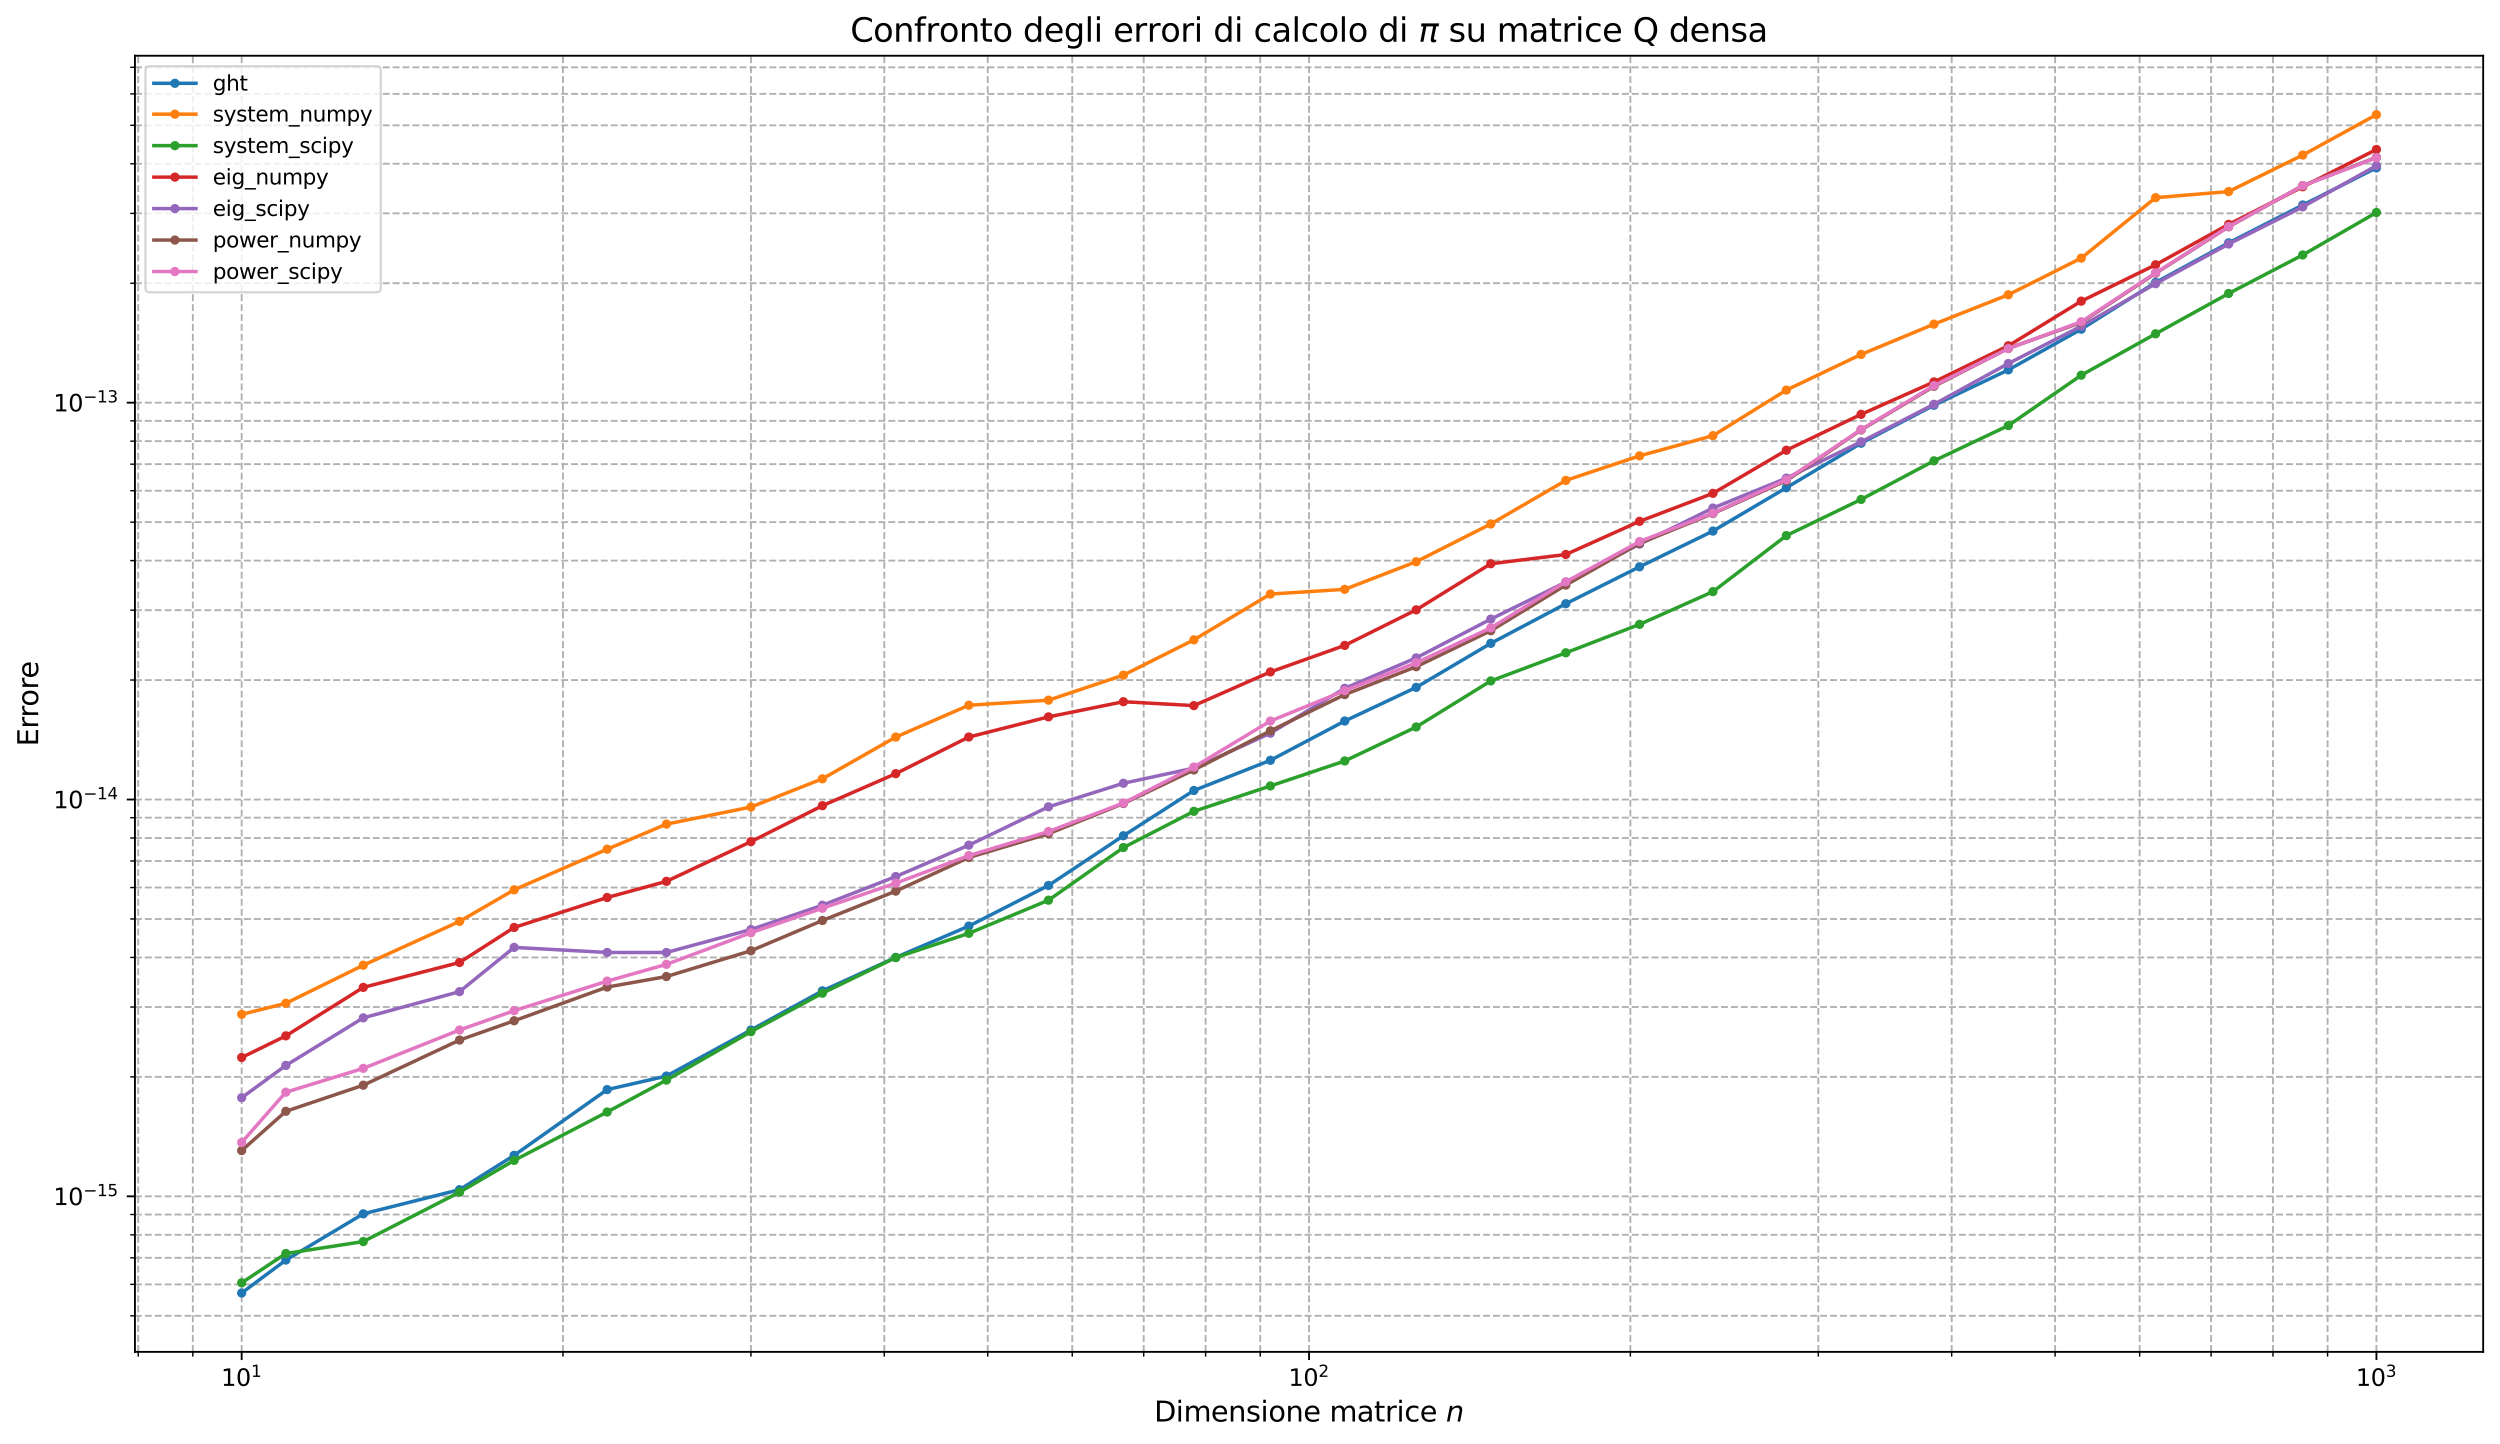 <?xml version="1.0" encoding="utf-8" standalone="no"?>
<!DOCTYPE svg PUBLIC "-//W3C//DTD SVG 1.1//EN"
  "http://www.w3.org/Graphics/SVG/1.1/DTD/svg11.dtd">
<svg xmlns:xlink="http://www.w3.org/1999/xlink" width="1069.314pt" height="617.732pt" viewBox="0 0 1069.314 617.732" xmlns="http://www.w3.org/2000/svg" version="1.1">
 <defs>
  <style type="text/css">*{stroke-linejoin: round; stroke-linecap: butt}</style>
 </defs>
 <g id="figure_1">
  <g id="patch_1">
   <path d="M 0 617.732 
L 1069.314 617.732 
L 1069.314 0 
L 0 0 
z
" style="fill: #ffffff"/>
  </g>
  <g id="axes_1">
   <g id="patch_2">
    <path d="M 57.714 578.24 
L 1062.114 578.24 
L 1062.114 23.84 
L 57.714 23.84 
z
" style="fill: #ffffff"/>
   </g>
   <g id="matplotlib.axis_1">
    <g id="xtick_1">
     <g id="line2d_1">
      <path d="M 103.368 578.24 
L 103.368 23.84 
" clip-path="url(#p2bd304882e)" style="fill: none; stroke-dasharray: 2.96,1.28; stroke-dashoffset: 0; stroke: #b0b0b0; stroke-width: 0.8"/>
     </g>
     <g id="line2d_2">
      <defs>
       <path id="m3bb38583b5" d="M 0 0 
L 0 3.5 
" style="stroke: #000000; stroke-width: 0.8"/>
      </defs>
      <g>
       <use xlink:href="#m3bb38583b5" x="103.368" y="578.24" style="stroke: #000000; stroke-width: 0.8"/>
      </g>
     </g>
     <g id="text_1">
      <!-- $\mathdefault{10^{1}}$ -->
      <g transform="translate(94.568 592.838) scale(0.1 -0.1)">
       <defs>
        <path id="DejaVuSans-31" d="M 794 531 
L 1825 531 
L 1825 4091 
L 703 3866 
L 703 4441 
L 1819 4666 
L 2450 4666 
L 2450 531 
L 3481 531 
L 3481 0 
L 794 0 
L 794 531 
z
" transform="scale(0.016)"/>
        <path id="DejaVuSans-30" d="M 2034 4250 
Q 1547 4250 1301 3770 
Q 1056 3291 1056 2328 
Q 1056 1369 1301 889 
Q 1547 409 2034 409 
Q 2525 409 2770 889 
Q 3016 1369 3016 2328 
Q 3016 3291 2770 3770 
Q 2525 4250 2034 4250 
z
M 2034 4750 
Q 2819 4750 3233 4129 
Q 3647 3509 3647 2328 
Q 3647 1150 3233 529 
Q 2819 -91 2034 -91 
Q 1250 -91 836 529 
Q 422 1150 422 2328 
Q 422 3509 836 4129 
Q 1250 4750 2034 4750 
z
" transform="scale(0.016)"/>
       </defs>
       <use xlink:href="#DejaVuSans-31" transform="translate(0 0.684)"/>
       <use xlink:href="#DejaVuSans-30" transform="translate(63.623 0.684)"/>
       <use xlink:href="#DejaVuSans-31" transform="translate(128.203 38.966) scale(0.7)"/>
      </g>
     </g>
    </g>
    <g id="xtick_2">
     <g id="line2d_3">
      <path d="M 559.914 578.24 
L 559.914 23.84 
" clip-path="url(#p2bd304882e)" style="fill: none; stroke-dasharray: 2.96,1.28; stroke-dashoffset: 0; stroke: #b0b0b0; stroke-width: 0.8"/>
     </g>
     <g id="line2d_4">
      <g>
       <use xlink:href="#m3bb38583b5" x="559.914" y="578.24" style="stroke: #000000; stroke-width: 0.8"/>
      </g>
     </g>
     <g id="text_2">
      <!-- $\mathdefault{10^{2}}$ -->
      <g transform="translate(551.114 592.838) scale(0.1 -0.1)">
       <defs>
        <path id="DejaVuSans-32" d="M 1228 531 
L 3431 531 
L 3431 0 
L 469 0 
L 469 531 
Q 828 903 1448 1529 
Q 2069 2156 2228 2338 
Q 2531 2678 2651 2914 
Q 2772 3150 2772 3378 
Q 2772 3750 2511 3984 
Q 2250 4219 1831 4219 
Q 1534 4219 1204 4116 
Q 875 4013 500 3803 
L 500 4441 
Q 881 4594 1212 4672 
Q 1544 4750 1819 4750 
Q 2544 4750 2975 4387 
Q 3406 4025 3406 3419 
Q 3406 3131 3298 2873 
Q 3191 2616 2906 2266 
Q 2828 2175 2409 1742 
Q 1991 1309 1228 531 
z
" transform="scale(0.016)"/>
       </defs>
       <use xlink:href="#DejaVuSans-31" transform="translate(0 0.766)"/>
       <use xlink:href="#DejaVuSans-30" transform="translate(63.623 0.766)"/>
       <use xlink:href="#DejaVuSans-32" transform="translate(128.203 39.047) scale(0.7)"/>
      </g>
     </g>
    </g>
    <g id="xtick_3">
     <g id="line2d_5">
      <path d="M 1016.459 578.24 
L 1016.459 23.84 
" clip-path="url(#p2bd304882e)" style="fill: none; stroke-dasharray: 2.96,1.28; stroke-dashoffset: 0; stroke: #b0b0b0; stroke-width: 0.8"/>
     </g>
     <g id="line2d_6">
      <g>
       <use xlink:href="#m3bb38583b5" x="1016.459" y="578.24" style="stroke: #000000; stroke-width: 0.8"/>
      </g>
     </g>
     <g id="text_3">
      <!-- $\mathdefault{10^{3}}$ -->
      <g transform="translate(1007.659 592.838) scale(0.1 -0.1)">
       <defs>
        <path id="DejaVuSans-33" d="M 2597 2516 
Q 3050 2419 3304 2112 
Q 3559 1806 3559 1356 
Q 3559 666 3084 287 
Q 2609 -91 1734 -91 
Q 1441 -91 1130 -33 
Q 819 25 488 141 
L 488 750 
Q 750 597 1062 519 
Q 1375 441 1716 441 
Q 2309 441 2620 675 
Q 2931 909 2931 1356 
Q 2931 1769 2642 2001 
Q 2353 2234 1838 2234 
L 1294 2234 
L 1294 2753 
L 1863 2753 
Q 2328 2753 2575 2939 
Q 2822 3125 2822 3475 
Q 2822 3834 2567 4026 
Q 2313 4219 1838 4219 
Q 1578 4219 1281 4162 
Q 984 4106 628 3988 
L 628 4550 
Q 988 4650 1302 4700 
Q 1616 4750 1894 4750 
Q 2613 4750 3031 4423 
Q 3450 4097 3450 3541 
Q 3450 3153 3228 2886 
Q 3006 2619 2597 2516 
z
" transform="scale(0.016)"/>
       </defs>
       <use xlink:href="#DejaVuSans-31" transform="translate(0 0.766)"/>
       <use xlink:href="#DejaVuSans-30" transform="translate(63.623 0.766)"/>
       <use xlink:href="#DejaVuSans-33" transform="translate(128.203 39.047) scale(0.7)"/>
      </g>
     </g>
    </g>
    <g id="xtick_4">
     <g id="line2d_7">
      <path d="M 59.124 578.24 
L 59.124 23.84 
" clip-path="url(#p2bd304882e)" style="fill: none; stroke-dasharray: 2.96,1.28; stroke-dashoffset: 0; stroke: #b0b0b0; stroke-width: 0.8"/>
     </g>
     <g id="line2d_8">
      <defs>
       <path id="m01fde96c62" d="M 0 0 
L 0 2 
" style="stroke: #000000; stroke-width: 0.6"/>
      </defs>
      <g>
       <use xlink:href="#m01fde96c62" x="59.124" y="578.24" style="stroke: #000000; stroke-width: 0.6"/>
      </g>
     </g>
    </g>
    <g id="xtick_5">
     <g id="line2d_9">
      <path d="M 82.478 578.24 
L 82.478 23.84 
" clip-path="url(#p2bd304882e)" style="fill: none; stroke-dasharray: 2.96,1.28; stroke-dashoffset: 0; stroke: #b0b0b0; stroke-width: 0.8"/>
     </g>
     <g id="line2d_10">
      <g>
       <use xlink:href="#m01fde96c62" x="82.478" y="578.24" style="stroke: #000000; stroke-width: 0.6"/>
      </g>
     </g>
    </g>
    <g id="xtick_6">
     <g id="line2d_11">
      <path d="M 240.802 578.24 
L 240.802 23.84 
" clip-path="url(#p2bd304882e)" style="fill: none; stroke-dasharray: 2.96,1.28; stroke-dashoffset: 0; stroke: #b0b0b0; stroke-width: 0.8"/>
     </g>
     <g id="line2d_12">
      <g>
       <use xlink:href="#m01fde96c62" x="240.802" y="578.24" style="stroke: #000000; stroke-width: 0.6"/>
      </g>
     </g>
    </g>
    <g id="xtick_7">
     <g id="line2d_13">
      <path d="M 321.196 578.24 
L 321.196 23.84 
" clip-path="url(#p2bd304882e)" style="fill: none; stroke-dasharray: 2.96,1.28; stroke-dashoffset: 0; stroke: #b0b0b0; stroke-width: 0.8"/>
     </g>
     <g id="line2d_14">
      <g>
       <use xlink:href="#m01fde96c62" x="321.196" y="578.24" style="stroke: #000000; stroke-width: 0.6"/>
      </g>
     </g>
    </g>
    <g id="xtick_8">
     <g id="line2d_15">
      <path d="M 378.236 578.24 
L 378.236 23.84 
" clip-path="url(#p2bd304882e)" style="fill: none; stroke-dasharray: 2.96,1.28; stroke-dashoffset: 0; stroke: #b0b0b0; stroke-width: 0.8"/>
     </g>
     <g id="line2d_16">
      <g>
       <use xlink:href="#m01fde96c62" x="378.236" y="578.24" style="stroke: #000000; stroke-width: 0.6"/>
      </g>
     </g>
    </g>
    <g id="xtick_9">
     <g id="line2d_17">
      <path d="M 422.48 578.24 
L 422.48 23.84 
" clip-path="url(#p2bd304882e)" style="fill: none; stroke-dasharray: 2.96,1.28; stroke-dashoffset: 0; stroke: #b0b0b0; stroke-width: 0.8"/>
     </g>
     <g id="line2d_18">
      <g>
       <use xlink:href="#m01fde96c62" x="422.48" y="578.24" style="stroke: #000000; stroke-width: 0.6"/>
      </g>
     </g>
    </g>
    <g id="xtick_10">
     <g id="line2d_19">
      <path d="M 458.63 578.24 
L 458.63 23.84 
" clip-path="url(#p2bd304882e)" style="fill: none; stroke-dasharray: 2.96,1.28; stroke-dashoffset: 0; stroke: #b0b0b0; stroke-width: 0.8"/>
     </g>
     <g id="line2d_20">
      <g>
       <use xlink:href="#m01fde96c62" x="458.63" y="578.24" style="stroke: #000000; stroke-width: 0.6"/>
      </g>
     </g>
    </g>
    <g id="xtick_11">
     <g id="line2d_21">
      <path d="M 489.194 578.24 
L 489.194 23.84 
" clip-path="url(#p2bd304882e)" style="fill: none; stroke-dasharray: 2.96,1.28; stroke-dashoffset: 0; stroke: #b0b0b0; stroke-width: 0.8"/>
     </g>
     <g id="line2d_22">
      <g>
       <use xlink:href="#m01fde96c62" x="489.194" y="578.24" style="stroke: #000000; stroke-width: 0.6"/>
      </g>
     </g>
    </g>
    <g id="xtick_12">
     <g id="line2d_23">
      <path d="M 515.67 578.24 
L 515.67 23.84 
" clip-path="url(#p2bd304882e)" style="fill: none; stroke-dasharray: 2.96,1.28; stroke-dashoffset: 0; stroke: #b0b0b0; stroke-width: 0.8"/>
     </g>
     <g id="line2d_24">
      <g>
       <use xlink:href="#m01fde96c62" x="515.67" y="578.24" style="stroke: #000000; stroke-width: 0.6"/>
      </g>
     </g>
    </g>
    <g id="xtick_13">
     <g id="line2d_25">
      <path d="M 539.023 578.24 
L 539.023 23.84 
" clip-path="url(#p2bd304882e)" style="fill: none; stroke-dasharray: 2.96,1.28; stroke-dashoffset: 0; stroke: #b0b0b0; stroke-width: 0.8"/>
     </g>
     <g id="line2d_26">
      <g>
       <use xlink:href="#m01fde96c62" x="539.023" y="578.24" style="stroke: #000000; stroke-width: 0.6"/>
      </g>
     </g>
    </g>
    <g id="xtick_14">
     <g id="line2d_27">
      <path d="M 697.348 578.24 
L 697.348 23.84 
" clip-path="url(#p2bd304882e)" style="fill: none; stroke-dasharray: 2.96,1.28; stroke-dashoffset: 0; stroke: #b0b0b0; stroke-width: 0.8"/>
     </g>
     <g id="line2d_28">
      <g>
       <use xlink:href="#m01fde96c62" x="697.348" y="578.24" style="stroke: #000000; stroke-width: 0.6"/>
      </g>
     </g>
    </g>
    <g id="xtick_15">
     <g id="line2d_29">
      <path d="M 777.741 578.24 
L 777.741 23.84 
" clip-path="url(#p2bd304882e)" style="fill: none; stroke-dasharray: 2.96,1.28; stroke-dashoffset: 0; stroke: #b0b0b0; stroke-width: 0.8"/>
     </g>
     <g id="line2d_30">
      <g>
       <use xlink:href="#m01fde96c62" x="777.741" y="578.24" style="stroke: #000000; stroke-width: 0.6"/>
      </g>
     </g>
    </g>
    <g id="xtick_16">
     <g id="line2d_31">
      <path d="M 834.782 578.24 
L 834.782 23.84 
" clip-path="url(#p2bd304882e)" style="fill: none; stroke-dasharray: 2.96,1.28; stroke-dashoffset: 0; stroke: #b0b0b0; stroke-width: 0.8"/>
     </g>
     <g id="line2d_32">
      <g>
       <use xlink:href="#m01fde96c62" x="834.782" y="578.24" style="stroke: #000000; stroke-width: 0.6"/>
      </g>
     </g>
    </g>
    <g id="xtick_17">
     <g id="line2d_33">
      <path d="M 879.025 578.24 
L 879.025 23.84 
" clip-path="url(#p2bd304882e)" style="fill: none; stroke-dasharray: 2.96,1.28; stroke-dashoffset: 0; stroke: #b0b0b0; stroke-width: 0.8"/>
     </g>
     <g id="line2d_34">
      <g>
       <use xlink:href="#m01fde96c62" x="879.025" y="578.24" style="stroke: #000000; stroke-width: 0.6"/>
      </g>
     </g>
    </g>
    <g id="xtick_18">
     <g id="line2d_35">
      <path d="M 915.175 578.24 
L 915.175 23.84 
" clip-path="url(#p2bd304882e)" style="fill: none; stroke-dasharray: 2.96,1.28; stroke-dashoffset: 0; stroke: #b0b0b0; stroke-width: 0.8"/>
     </g>
     <g id="line2d_36">
      <g>
       <use xlink:href="#m01fde96c62" x="915.175" y="578.24" style="stroke: #000000; stroke-width: 0.6"/>
      </g>
     </g>
    </g>
    <g id="xtick_19">
     <g id="line2d_37">
      <path d="M 945.739 578.24 
L 945.739 23.84 
" clip-path="url(#p2bd304882e)" style="fill: none; stroke-dasharray: 2.96,1.28; stroke-dashoffset: 0; stroke: #b0b0b0; stroke-width: 0.8"/>
     </g>
     <g id="line2d_38">
      <g>
       <use xlink:href="#m01fde96c62" x="945.739" y="578.24" style="stroke: #000000; stroke-width: 0.6"/>
      </g>
     </g>
    </g>
    <g id="xtick_20">
     <g id="line2d_39">
      <path d="M 972.215 578.24 
L 972.215 23.84 
" clip-path="url(#p2bd304882e)" style="fill: none; stroke-dasharray: 2.96,1.28; stroke-dashoffset: 0; stroke: #b0b0b0; stroke-width: 0.8"/>
     </g>
     <g id="line2d_40">
      <g>
       <use xlink:href="#m01fde96c62" x="972.215" y="578.24" style="stroke: #000000; stroke-width: 0.6"/>
      </g>
     </g>
    </g>
    <g id="xtick_21">
     <g id="line2d_41">
      <path d="M 995.569 578.24 
L 995.569 23.84 
" clip-path="url(#p2bd304882e)" style="fill: none; stroke-dasharray: 2.96,1.28; stroke-dashoffset: 0; stroke: #b0b0b0; stroke-width: 0.8"/>
     </g>
     <g id="line2d_42">
      <g>
       <use xlink:href="#m01fde96c62" x="995.569" y="578.24" style="stroke: #000000; stroke-width: 0.6"/>
      </g>
     </g>
    </g>
    <g id="text_4">
     <!-- Dimensione matrice $n$ -->
     <g transform="translate(493.674 608.036) scale(0.12 -0.12)">
      <defs>
       <path id="DejaVuSans-44" d="M 1259 4147 
L 1259 519 
L 2022 519 
Q 2988 519 3436 956 
Q 3884 1394 3884 2338 
Q 3884 3275 3436 3711 
Q 2988 4147 2022 4147 
L 1259 4147 
z
M 628 4666 
L 1925 4666 
Q 3281 4666 3915 4102 
Q 4550 3538 4550 2338 
Q 4550 1131 3912 565 
Q 3275 0 1925 0 
L 628 0 
L 628 4666 
z
" transform="scale(0.016)"/>
       <path id="DejaVuSans-69" d="M 603 3500 
L 1178 3500 
L 1178 0 
L 603 0 
L 603 3500 
z
M 603 4863 
L 1178 4863 
L 1178 4134 
L 603 4134 
L 603 4863 
z
" transform="scale(0.016)"/>
       <path id="DejaVuSans-6d" d="M 3328 2828 
Q 3544 3216 3844 3400 
Q 4144 3584 4550 3584 
Q 5097 3584 5394 3201 
Q 5691 2819 5691 2113 
L 5691 0 
L 5113 0 
L 5113 2094 
Q 5113 2597 4934 2840 
Q 4756 3084 4391 3084 
Q 3944 3084 3684 2787 
Q 3425 2491 3425 1978 
L 3425 0 
L 2847 0 
L 2847 2094 
Q 2847 2600 2669 2842 
Q 2491 3084 2119 3084 
Q 1678 3084 1418 2786 
Q 1159 2488 1159 1978 
L 1159 0 
L 581 0 
L 581 3500 
L 1159 3500 
L 1159 2956 
Q 1356 3278 1631 3431 
Q 1906 3584 2284 3584 
Q 2666 3584 2933 3390 
Q 3200 3197 3328 2828 
z
" transform="scale(0.016)"/>
       <path id="DejaVuSans-65" d="M 3597 1894 
L 3597 1613 
L 953 1613 
Q 991 1019 1311 708 
Q 1631 397 2203 397 
Q 2534 397 2845 478 
Q 3156 559 3463 722 
L 3463 178 
Q 3153 47 2828 -22 
Q 2503 -91 2169 -91 
Q 1331 -91 842 396 
Q 353 884 353 1716 
Q 353 2575 817 3079 
Q 1281 3584 2069 3584 
Q 2775 3584 3186 3129 
Q 3597 2675 3597 1894 
z
M 3022 2063 
Q 3016 2534 2758 2815 
Q 2500 3097 2075 3097 
Q 1594 3097 1305 2825 
Q 1016 2553 972 2059 
L 3022 2063 
z
" transform="scale(0.016)"/>
       <path id="DejaVuSans-6e" d="M 3513 2113 
L 3513 0 
L 2938 0 
L 2938 2094 
Q 2938 2591 2744 2837 
Q 2550 3084 2163 3084 
Q 1697 3084 1428 2787 
Q 1159 2491 1159 1978 
L 1159 0 
L 581 0 
L 581 3500 
L 1159 3500 
L 1159 2956 
Q 1366 3272 1645 3428 
Q 1925 3584 2291 3584 
Q 2894 3584 3203 3211 
Q 3513 2838 3513 2113 
z
" transform="scale(0.016)"/>
       <path id="DejaVuSans-73" d="M 2834 3397 
L 2834 2853 
Q 2591 2978 2328 3040 
Q 2066 3103 1784 3103 
Q 1356 3103 1142 2972 
Q 928 2841 928 2578 
Q 928 2378 1081 2264 
Q 1234 2150 1697 2047 
L 1894 2003 
Q 2506 1872 2764 1633 
Q 3022 1394 3022 966 
Q 3022 478 2636 193 
Q 2250 -91 1575 -91 
Q 1294 -91 989 -36 
Q 684 19 347 128 
L 347 722 
Q 666 556 975 473 
Q 1284 391 1588 391 
Q 1994 391 2212 530 
Q 2431 669 2431 922 
Q 2431 1156 2273 1281 
Q 2116 1406 1581 1522 
L 1381 1569 
Q 847 1681 609 1914 
Q 372 2147 372 2553 
Q 372 3047 722 3315 
Q 1072 3584 1716 3584 
Q 2034 3584 2315 3537 
Q 2597 3491 2834 3397 
z
" transform="scale(0.016)"/>
       <path id="DejaVuSans-6f" d="M 1959 3097 
Q 1497 3097 1228 2736 
Q 959 2375 959 1747 
Q 959 1119 1226 758 
Q 1494 397 1959 397 
Q 2419 397 2687 759 
Q 2956 1122 2956 1747 
Q 2956 2369 2687 2733 
Q 2419 3097 1959 3097 
z
M 1959 3584 
Q 2709 3584 3137 3096 
Q 3566 2609 3566 1747 
Q 3566 888 3137 398 
Q 2709 -91 1959 -91 
Q 1206 -91 779 398 
Q 353 888 353 1747 
Q 353 2609 779 3096 
Q 1206 3584 1959 3584 
z
" transform="scale(0.016)"/>
       <path id="DejaVuSans-20" transform="scale(0.016)"/>
       <path id="DejaVuSans-61" d="M 2194 1759 
Q 1497 1759 1228 1600 
Q 959 1441 959 1056 
Q 959 750 1161 570 
Q 1363 391 1709 391 
Q 2188 391 2477 730 
Q 2766 1069 2766 1631 
L 2766 1759 
L 2194 1759 
z
M 3341 1997 
L 3341 0 
L 2766 0 
L 2766 531 
Q 2569 213 2275 61 
Q 1981 -91 1556 -91 
Q 1019 -91 701 211 
Q 384 513 384 1019 
Q 384 1609 779 1909 
Q 1175 2209 1959 2209 
L 2766 2209 
L 2766 2266 
Q 2766 2663 2505 2880 
Q 2244 3097 1772 3097 
Q 1472 3097 1187 3025 
Q 903 2953 641 2809 
L 641 3341 
Q 956 3463 1253 3523 
Q 1550 3584 1831 3584 
Q 2591 3584 2966 3190 
Q 3341 2797 3341 1997 
z
" transform="scale(0.016)"/>
       <path id="DejaVuSans-74" d="M 1172 4494 
L 1172 3500 
L 2356 3500 
L 2356 3053 
L 1172 3053 
L 1172 1153 
Q 1172 725 1289 603 
Q 1406 481 1766 481 
L 2356 481 
L 2356 0 
L 1766 0 
Q 1100 0 847 248 
Q 594 497 594 1153 
L 594 3053 
L 172 3053 
L 172 3500 
L 594 3500 
L 594 4494 
L 1172 4494 
z
" transform="scale(0.016)"/>
       <path id="DejaVuSans-72" d="M 2631 2963 
Q 2534 3019 2420 3045 
Q 2306 3072 2169 3072 
Q 1681 3072 1420 2755 
Q 1159 2438 1159 1844 
L 1159 0 
L 581 0 
L 581 3500 
L 1159 3500 
L 1159 2956 
Q 1341 3275 1631 3429 
Q 1922 3584 2338 3584 
Q 2397 3584 2469 3576 
Q 2541 3569 2628 3553 
L 2631 2963 
z
" transform="scale(0.016)"/>
       <path id="DejaVuSans-63" d="M 3122 3366 
L 3122 2828 
Q 2878 2963 2633 3030 
Q 2388 3097 2138 3097 
Q 1578 3097 1268 2742 
Q 959 2388 959 1747 
Q 959 1106 1268 751 
Q 1578 397 2138 397 
Q 2388 397 2633 464 
Q 2878 531 3122 666 
L 3122 134 
Q 2881 22 2623 -34 
Q 2366 -91 2075 -91 
Q 1284 -91 818 406 
Q 353 903 353 1747 
Q 353 2603 823 3093 
Q 1294 3584 2113 3584 
Q 2378 3584 2631 3529 
Q 2884 3475 3122 3366 
z
" transform="scale(0.016)"/>
       <path id="DejaVuSans-Oblique-6e" d="M 3566 2113 
L 3156 0 
L 2578 0 
L 2988 2091 
Q 3016 2238 3031 2350 
Q 3047 2463 3047 2528 
Q 3047 2791 2881 2937 
Q 2716 3084 2419 3084 
Q 1956 3084 1622 2776 
Q 1288 2469 1184 1941 
L 800 0 
L 225 0 
L 903 3500 
L 1478 3500 
L 1363 2950 
Q 1603 3253 1940 3418 
Q 2278 3584 2650 3584 
Q 3113 3584 3367 3334 
Q 3622 3084 3622 2631 
Q 3622 2519 3608 2391 
Q 3594 2263 3566 2113 
z
" transform="scale(0.016)"/>
      </defs>
      <use xlink:href="#DejaVuSans-44" transform="translate(0 0.016)"/>
      <use xlink:href="#DejaVuSans-69" transform="translate(77.002 0.016)"/>
      <use xlink:href="#DejaVuSans-6d" transform="translate(104.785 0.016)"/>
      <use xlink:href="#DejaVuSans-65" transform="translate(202.197 0.016)"/>
      <use xlink:href="#DejaVuSans-6e" transform="translate(263.721 0.016)"/>
      <use xlink:href="#DejaVuSans-73" transform="translate(327.1 0.016)"/>
      <use xlink:href="#DejaVuSans-69" transform="translate(379.199 0.016)"/>
      <use xlink:href="#DejaVuSans-6f" transform="translate(406.982 0.016)"/>
      <use xlink:href="#DejaVuSans-6e" transform="translate(468.164 0.016)"/>
      <use xlink:href="#DejaVuSans-65" transform="translate(531.543 0.016)"/>
      <use xlink:href="#DejaVuSans-20" transform="translate(593.066 0.016)"/>
      <use xlink:href="#DejaVuSans-6d" transform="translate(624.854 0.016)"/>
      <use xlink:href="#DejaVuSans-61" transform="translate(722.266 0.016)"/>
      <use xlink:href="#DejaVuSans-74" transform="translate(783.545 0.016)"/>
      <use xlink:href="#DejaVuSans-72" transform="translate(822.754 0.016)"/>
      <use xlink:href="#DejaVuSans-69" transform="translate(863.867 0.016)"/>
      <use xlink:href="#DejaVuSans-63" transform="translate(891.65 0.016)"/>
      <use xlink:href="#DejaVuSans-65" transform="translate(946.631 0.016)"/>
      <use xlink:href="#DejaVuSans-20" transform="translate(1008.154 0.016)"/>
      <use xlink:href="#DejaVuSans-Oblique-6e" transform="translate(1039.941 0.016)"/>
     </g>
    </g>
   </g>
   <g id="matplotlib.axis_2">
    <g id="ytick_1">
     <g id="line2d_43">
      <path d="M 57.714 511.712 
L 1062.114 511.712 
" clip-path="url(#p2bd304882e)" style="fill: none; stroke-dasharray: 2.96,1.28; stroke-dashoffset: 0; stroke: #b0b0b0; stroke-width: 0.8"/>
     </g>
     <g id="line2d_44">
      <defs>
       <path id="m25bb88d9dc" d="M 0 0 
L -3.5 0 
" style="stroke: #000000; stroke-width: 0.8"/>
      </defs>
      <g>
       <use xlink:href="#m25bb88d9dc" x="57.714" y="511.712" style="stroke: #000000; stroke-width: 0.8"/>
      </g>
     </g>
     <g id="text_5">
      <!-- $\mathdefault{10^{-15}}$ -->
      <g transform="translate(22.814 515.512) scale(0.1 -0.1)">
       <defs>
        <path id="DejaVuSans-2212" d="M 678 2272 
L 4684 2272 
L 4684 1741 
L 678 1741 
L 678 2272 
z
" transform="scale(0.016)"/>
        <path id="DejaVuSans-35" d="M 691 4666 
L 3169 4666 
L 3169 4134 
L 1269 4134 
L 1269 2991 
Q 1406 3038 1543 3061 
Q 1681 3084 1819 3084 
Q 2600 3084 3056 2656 
Q 3513 2228 3513 1497 
Q 3513 744 3044 326 
Q 2575 -91 1722 -91 
Q 1428 -91 1123 -41 
Q 819 9 494 109 
L 494 744 
Q 775 591 1075 516 
Q 1375 441 1709 441 
Q 2250 441 2565 725 
Q 2881 1009 2881 1497 
Q 2881 1984 2565 2268 
Q 2250 2553 1709 2553 
Q 1456 2553 1204 2497 
Q 953 2441 691 2322 
L 691 4666 
z
" transform="scale(0.016)"/>
       </defs>
       <use xlink:href="#DejaVuSans-31" transform="translate(0 0.684)"/>
       <use xlink:href="#DejaVuSans-30" transform="translate(63.623 0.684)"/>
       <use xlink:href="#DejaVuSans-2212" transform="translate(128.203 38.966) scale(0.7)"/>
       <use xlink:href="#DejaVuSans-31" transform="translate(186.855 38.966) scale(0.7)"/>
       <use xlink:href="#DejaVuSans-35" transform="translate(231.392 38.966) scale(0.7)"/>
      </g>
     </g>
    </g>
    <g id="ytick_2">
     <g id="line2d_45">
      <path d="M 57.714 341.976 
L 1062.114 341.976 
" clip-path="url(#p2bd304882e)" style="fill: none; stroke-dasharray: 2.96,1.28; stroke-dashoffset: 0; stroke: #b0b0b0; stroke-width: 0.8"/>
     </g>
     <g id="line2d_46">
      <g>
       <use xlink:href="#m25bb88d9dc" x="57.714" y="341.976" style="stroke: #000000; stroke-width: 0.8"/>
      </g>
     </g>
     <g id="text_6">
      <!-- $\mathdefault{10^{-14}}$ -->
      <g transform="translate(22.814 345.775) scale(0.1 -0.1)">
       <defs>
        <path id="DejaVuSans-34" d="M 2419 4116 
L 825 1625 
L 2419 1625 
L 2419 4116 
z
M 2253 4666 
L 3047 4666 
L 3047 1625 
L 3713 1625 
L 3713 1100 
L 3047 1100 
L 3047 0 
L 2419 0 
L 2419 1100 
L 313 1100 
L 313 1709 
L 2253 4666 
z
" transform="scale(0.016)"/>
       </defs>
       <use xlink:href="#DejaVuSans-31" transform="translate(0 0.684)"/>
       <use xlink:href="#DejaVuSans-30" transform="translate(63.623 0.684)"/>
       <use xlink:href="#DejaVuSans-2212" transform="translate(128.203 38.966) scale(0.7)"/>
       <use xlink:href="#DejaVuSans-31" transform="translate(186.855 38.966) scale(0.7)"/>
       <use xlink:href="#DejaVuSans-34" transform="translate(231.392 38.966) scale(0.7)"/>
      </g>
     </g>
    </g>
    <g id="ytick_3">
     <g id="line2d_47">
      <path d="M 57.714 172.239 
L 1062.114 172.239 
" clip-path="url(#p2bd304882e)" style="fill: none; stroke-dasharray: 2.96,1.28; stroke-dashoffset: 0; stroke: #b0b0b0; stroke-width: 0.8"/>
     </g>
     <g id="line2d_48">
      <g>
       <use xlink:href="#m25bb88d9dc" x="57.714" y="172.239" style="stroke: #000000; stroke-width: 0.8"/>
      </g>
     </g>
     <g id="text_7">
      <!-- $\mathdefault{10^{-13}}$ -->
      <g transform="translate(22.814 176.038) scale(0.1 -0.1)">
       <use xlink:href="#DejaVuSans-31" transform="translate(0 0.766)"/>
       <use xlink:href="#DejaVuSans-30" transform="translate(63.623 0.766)"/>
       <use xlink:href="#DejaVuSans-2212" transform="translate(128.203 39.047) scale(0.7)"/>
       <use xlink:href="#DejaVuSans-31" transform="translate(186.855 39.047) scale(0.7)"/>
       <use xlink:href="#DejaVuSans-33" transform="translate(231.392 39.047) scale(0.7)"/>
      </g>
     </g>
    </g>
    <g id="ytick_4">
     <g id="line2d_49">
      <path d="M 57.714 562.808 
L 1062.114 562.808 
" clip-path="url(#p2bd304882e)" style="fill: none; stroke-dasharray: 2.96,1.28; stroke-dashoffset: 0; stroke: #b0b0b0; stroke-width: 0.8"/>
     </g>
     <g id="line2d_50">
      <defs>
       <path id="m984507b781" d="M 0 0 
L -2 0 
" style="stroke: #000000; stroke-width: 0.6"/>
      </defs>
      <g>
       <use xlink:href="#m984507b781" x="57.714" y="562.808" style="stroke: #000000; stroke-width: 0.6"/>
      </g>
     </g>
    </g>
    <g id="ytick_5">
     <g id="line2d_51">
      <path d="M 57.714 549.368 
L 1062.114 549.368 
" clip-path="url(#p2bd304882e)" style="fill: none; stroke-dasharray: 2.96,1.28; stroke-dashoffset: 0; stroke: #b0b0b0; stroke-width: 0.8"/>
     </g>
     <g id="line2d_52">
      <g>
       <use xlink:href="#m984507b781" x="57.714" y="549.368" style="stroke: #000000; stroke-width: 0.6"/>
      </g>
     </g>
    </g>
    <g id="ytick_6">
     <g id="line2d_53">
      <path d="M 57.714 538.005 
L 1062.114 538.005 
" clip-path="url(#p2bd304882e)" style="fill: none; stroke-dasharray: 2.96,1.28; stroke-dashoffset: 0; stroke: #b0b0b0; stroke-width: 0.8"/>
     </g>
     <g id="line2d_54">
      <g>
       <use xlink:href="#m984507b781" x="57.714" y="538.005" style="stroke: #000000; stroke-width: 0.6"/>
      </g>
     </g>
    </g>
    <g id="ytick_7">
     <g id="line2d_55">
      <path d="M 57.714 528.162 
L 1062.114 528.162 
" clip-path="url(#p2bd304882e)" style="fill: none; stroke-dasharray: 2.96,1.28; stroke-dashoffset: 0; stroke: #b0b0b0; stroke-width: 0.8"/>
     </g>
     <g id="line2d_56">
      <g>
       <use xlink:href="#m984507b781" x="57.714" y="528.162" style="stroke: #000000; stroke-width: 0.6"/>
      </g>
     </g>
    </g>
    <g id="ytick_8">
     <g id="line2d_57">
      <path d="M 57.714 519.479 
L 1062.114 519.479 
" clip-path="url(#p2bd304882e)" style="fill: none; stroke-dasharray: 2.96,1.28; stroke-dashoffset: 0; stroke: #b0b0b0; stroke-width: 0.8"/>
     </g>
     <g id="line2d_58">
      <g>
       <use xlink:href="#m984507b781" x="57.714" y="519.479" style="stroke: #000000; stroke-width: 0.6"/>
      </g>
     </g>
    </g>
    <g id="ytick_9">
     <g id="line2d_59">
      <path d="M 57.714 460.617 
L 1062.114 460.617 
" clip-path="url(#p2bd304882e)" style="fill: none; stroke-dasharray: 2.96,1.28; stroke-dashoffset: 0; stroke: #b0b0b0; stroke-width: 0.8"/>
     </g>
     <g id="line2d_60">
      <g>
       <use xlink:href="#m984507b781" x="57.714" y="460.617" style="stroke: #000000; stroke-width: 0.6"/>
      </g>
     </g>
    </g>
    <g id="ytick_10">
     <g id="line2d_61">
      <path d="M 57.714 430.727 
L 1062.114 430.727 
" clip-path="url(#p2bd304882e)" style="fill: none; stroke-dasharray: 2.96,1.28; stroke-dashoffset: 0; stroke: #b0b0b0; stroke-width: 0.8"/>
     </g>
     <g id="line2d_62">
      <g>
       <use xlink:href="#m984507b781" x="57.714" y="430.727" style="stroke: #000000; stroke-width: 0.6"/>
      </g>
     </g>
    </g>
    <g id="ytick_11">
     <g id="line2d_63">
      <path d="M 57.714 409.521 
L 1062.114 409.521 
" clip-path="url(#p2bd304882e)" style="fill: none; stroke-dasharray: 2.96,1.28; stroke-dashoffset: 0; stroke: #b0b0b0; stroke-width: 0.8"/>
     </g>
     <g id="line2d_64">
      <g>
       <use xlink:href="#m984507b781" x="57.714" y="409.521" style="stroke: #000000; stroke-width: 0.6"/>
      </g>
     </g>
    </g>
    <g id="ytick_12">
     <g id="line2d_65">
      <path d="M 57.714 393.071 
L 1062.114 393.071 
" clip-path="url(#p2bd304882e)" style="fill: none; stroke-dasharray: 2.96,1.28; stroke-dashoffset: 0; stroke: #b0b0b0; stroke-width: 0.8"/>
     </g>
     <g id="line2d_66">
      <g>
       <use xlink:href="#m984507b781" x="57.714" y="393.071" style="stroke: #000000; stroke-width: 0.6"/>
      </g>
     </g>
    </g>
    <g id="ytick_13">
     <g id="line2d_67">
      <path d="M 57.714 379.631 
L 1062.114 379.631 
" clip-path="url(#p2bd304882e)" style="fill: none; stroke-dasharray: 2.96,1.28; stroke-dashoffset: 0; stroke: #b0b0b0; stroke-width: 0.8"/>
     </g>
     <g id="line2d_68">
      <g>
       <use xlink:href="#m984507b781" x="57.714" y="379.631" style="stroke: #000000; stroke-width: 0.6"/>
      </g>
     </g>
    </g>
    <g id="ytick_14">
     <g id="line2d_69">
      <path d="M 57.714 368.268 
L 1062.114 368.268 
" clip-path="url(#p2bd304882e)" style="fill: none; stroke-dasharray: 2.96,1.28; stroke-dashoffset: 0; stroke: #b0b0b0; stroke-width: 0.8"/>
     </g>
     <g id="line2d_70">
      <g>
       <use xlink:href="#m984507b781" x="57.714" y="368.268" style="stroke: #000000; stroke-width: 0.6"/>
      </g>
     </g>
    </g>
    <g id="ytick_15">
     <g id="line2d_71">
      <path d="M 57.714 358.425 
L 1062.114 358.425 
" clip-path="url(#p2bd304882e)" style="fill: none; stroke-dasharray: 2.96,1.28; stroke-dashoffset: 0; stroke: #b0b0b0; stroke-width: 0.8"/>
     </g>
     <g id="line2d_72">
      <g>
       <use xlink:href="#m984507b781" x="57.714" y="358.425" style="stroke: #000000; stroke-width: 0.6"/>
      </g>
     </g>
    </g>
    <g id="ytick_16">
     <g id="line2d_73">
      <path d="M 57.714 349.742 
L 1062.114 349.742 
" clip-path="url(#p2bd304882e)" style="fill: none; stroke-dasharray: 2.96,1.28; stroke-dashoffset: 0; stroke: #b0b0b0; stroke-width: 0.8"/>
     </g>
     <g id="line2d_74">
      <g>
       <use xlink:href="#m984507b781" x="57.714" y="349.742" style="stroke: #000000; stroke-width: 0.6"/>
      </g>
     </g>
    </g>
    <g id="ytick_17">
     <g id="line2d_75">
      <path d="M 57.714 290.88 
L 1062.114 290.88 
" clip-path="url(#p2bd304882e)" style="fill: none; stroke-dasharray: 2.96,1.28; stroke-dashoffset: 0; stroke: #b0b0b0; stroke-width: 0.8"/>
     </g>
     <g id="line2d_76">
      <g>
       <use xlink:href="#m984507b781" x="57.714" y="290.88" style="stroke: #000000; stroke-width: 0.6"/>
      </g>
     </g>
    </g>
    <g id="ytick_18">
     <g id="line2d_77">
      <path d="M 57.714 260.991 
L 1062.114 260.991 
" clip-path="url(#p2bd304882e)" style="fill: none; stroke-dasharray: 2.96,1.28; stroke-dashoffset: 0; stroke: #b0b0b0; stroke-width: 0.8"/>
     </g>
     <g id="line2d_78">
      <g>
       <use xlink:href="#m984507b781" x="57.714" y="260.991" style="stroke: #000000; stroke-width: 0.6"/>
      </g>
     </g>
    </g>
    <g id="ytick_19">
     <g id="line2d_79">
      <path d="M 57.714 239.784 
L 1062.114 239.784 
" clip-path="url(#p2bd304882e)" style="fill: none; stroke-dasharray: 2.96,1.28; stroke-dashoffset: 0; stroke: #b0b0b0; stroke-width: 0.8"/>
     </g>
     <g id="line2d_80">
      <g>
       <use xlink:href="#m984507b781" x="57.714" y="239.784" style="stroke: #000000; stroke-width: 0.6"/>
      </g>
     </g>
    </g>
    <g id="ytick_20">
     <g id="line2d_81">
      <path d="M 57.714 223.335 
L 1062.114 223.335 
" clip-path="url(#p2bd304882e)" style="fill: none; stroke-dasharray: 2.96,1.28; stroke-dashoffset: 0; stroke: #b0b0b0; stroke-width: 0.8"/>
     </g>
     <g id="line2d_82">
      <g>
       <use xlink:href="#m984507b781" x="57.714" y="223.335" style="stroke: #000000; stroke-width: 0.6"/>
      </g>
     </g>
    </g>
    <g id="ytick_21">
     <g id="line2d_83">
      <path d="M 57.714 209.895 
L 1062.114 209.895 
" clip-path="url(#p2bd304882e)" style="fill: none; stroke-dasharray: 2.96,1.28; stroke-dashoffset: 0; stroke: #b0b0b0; stroke-width: 0.8"/>
     </g>
     <g id="line2d_84">
      <g>
       <use xlink:href="#m984507b781" x="57.714" y="209.895" style="stroke: #000000; stroke-width: 0.6"/>
      </g>
     </g>
    </g>
    <g id="ytick_22">
     <g id="line2d_85">
      <path d="M 57.714 198.531 
L 1062.114 198.531 
" clip-path="url(#p2bd304882e)" style="fill: none; stroke-dasharray: 2.96,1.28; stroke-dashoffset: 0; stroke: #b0b0b0; stroke-width: 0.8"/>
     </g>
     <g id="line2d_86">
      <g>
       <use xlink:href="#m984507b781" x="57.714" y="198.531" style="stroke: #000000; stroke-width: 0.6"/>
      </g>
     </g>
    </g>
    <g id="ytick_23">
     <g id="line2d_87">
      <path d="M 57.714 188.688 
L 1062.114 188.688 
" clip-path="url(#p2bd304882e)" style="fill: none; stroke-dasharray: 2.96,1.28; stroke-dashoffset: 0; stroke: #b0b0b0; stroke-width: 0.8"/>
     </g>
     <g id="line2d_88">
      <g>
       <use xlink:href="#m984507b781" x="57.714" y="188.688" style="stroke: #000000; stroke-width: 0.6"/>
      </g>
     </g>
    </g>
    <g id="ytick_24">
     <g id="line2d_89">
      <path d="M 57.714 180.005 
L 1062.114 180.005 
" clip-path="url(#p2bd304882e)" style="fill: none; stroke-dasharray: 2.96,1.28; stroke-dashoffset: 0; stroke: #b0b0b0; stroke-width: 0.8"/>
     </g>
     <g id="line2d_90">
      <g>
       <use xlink:href="#m984507b781" x="57.714" y="180.005" style="stroke: #000000; stroke-width: 0.6"/>
      </g>
     </g>
    </g>
    <g id="ytick_25">
     <g id="line2d_91">
      <path d="M 57.714 121.143 
L 1062.114 121.143 
" clip-path="url(#p2bd304882e)" style="fill: none; stroke-dasharray: 2.96,1.28; stroke-dashoffset: 0; stroke: #b0b0b0; stroke-width: 0.8"/>
     </g>
     <g id="line2d_92">
      <g>
       <use xlink:href="#m984507b781" x="57.714" y="121.143" style="stroke: #000000; stroke-width: 0.6"/>
      </g>
     </g>
    </g>
    <g id="ytick_26">
     <g id="line2d_93">
      <path d="M 57.714 91.254 
L 1062.114 91.254 
" clip-path="url(#p2bd304882e)" style="fill: none; stroke-dasharray: 2.96,1.28; stroke-dashoffset: 0; stroke: #b0b0b0; stroke-width: 0.8"/>
     </g>
     <g id="line2d_94">
      <g>
       <use xlink:href="#m984507b781" x="57.714" y="91.254" style="stroke: #000000; stroke-width: 0.6"/>
      </g>
     </g>
    </g>
    <g id="ytick_27">
     <g id="line2d_95">
      <path d="M 57.714 70.047 
L 1062.114 70.047 
" clip-path="url(#p2bd304882e)" style="fill: none; stroke-dasharray: 2.96,1.28; stroke-dashoffset: 0; stroke: #b0b0b0; stroke-width: 0.8"/>
     </g>
     <g id="line2d_96">
      <g>
       <use xlink:href="#m984507b781" x="57.714" y="70.047" style="stroke: #000000; stroke-width: 0.6"/>
      </g>
     </g>
    </g>
    <g id="ytick_28">
     <g id="line2d_97">
      <path d="M 57.714 53.598 
L 1062.114 53.598 
" clip-path="url(#p2bd304882e)" style="fill: none; stroke-dasharray: 2.96,1.28; stroke-dashoffset: 0; stroke: #b0b0b0; stroke-width: 0.8"/>
     </g>
     <g id="line2d_98">
      <g>
       <use xlink:href="#m984507b781" x="57.714" y="53.598" style="stroke: #000000; stroke-width: 0.6"/>
      </g>
     </g>
    </g>
    <g id="ytick_29">
     <g id="line2d_99">
      <path d="M 57.714 40.158 
L 1062.114 40.158 
" clip-path="url(#p2bd304882e)" style="fill: none; stroke-dasharray: 2.96,1.28; stroke-dashoffset: 0; stroke: #b0b0b0; stroke-width: 0.8"/>
     </g>
     <g id="line2d_100">
      <g>
       <use xlink:href="#m984507b781" x="57.714" y="40.158" style="stroke: #000000; stroke-width: 0.6"/>
      </g>
     </g>
    </g>
    <g id="ytick_30">
     <g id="line2d_101">
      <path d="M 57.714 28.794 
L 1062.114 28.794 
" clip-path="url(#p2bd304882e)" style="fill: none; stroke-dasharray: 2.96,1.28; stroke-dashoffset: 0; stroke: #b0b0b0; stroke-width: 0.8"/>
     </g>
     <g id="line2d_102">
      <g>
       <use xlink:href="#m984507b781" x="57.714" y="28.794" style="stroke: #000000; stroke-width: 0.6"/>
      </g>
     </g>
    </g>
    <g id="text_8">
     <!-- Errore -->
     <g transform="translate(16.318 319.219) rotate(-90) scale(0.12 -0.12)">
      <defs>
       <path id="DejaVuSans-45" d="M 628 4666 
L 3578 4666 
L 3578 4134 
L 1259 4134 
L 1259 2753 
L 3481 2753 
L 3481 2222 
L 1259 2222 
L 1259 531 
L 3634 531 
L 3634 0 
L 628 0 
L 628 4666 
z
" transform="scale(0.016)"/>
      </defs>
      <use xlink:href="#DejaVuSans-45"/>
      <use xlink:href="#DejaVuSans-72" x="63.184"/>
      <use xlink:href="#DejaVuSans-72" x="102.547"/>
      <use xlink:href="#DejaVuSans-6f" x="141.41"/>
      <use xlink:href="#DejaVuSans-72" x="202.592"/>
      <use xlink:href="#DejaVuSans-65" x="241.455"/>
     </g>
    </g>
   </g>
   <g id="line2d_103">
    <path d="M 103.368 553.04 
L 122.266 538.963 
L 155.389 519.183 
L 196.558 508.852 
L 219.912 494.168 
L 259.7 466.053 
L 285.046 460.247 
L 321.196 440.547 
L 351.76 423.805 
L 383.132 409.507 
L 414.386 396.118 
L 448.46 378.734 
L 480.509 357.459 
L 510.65 338.116 
L 543.381 325.194 
L 575.173 308.402 
L 605.737 294.009 
L 637.646 275.177 
L 669.735 258.225 
L 701.274 242.429 
L 732.67 227.143 
L 764.062 208.614 
L 796.037 189.579 
L 827.203 173.333 
L 859.014 158.204 
L 890.204 140.804 
L 921.996 120.81 
L 953.243 103.867 
L 984.934 87.698 
L 1016.459 71.783 
" clip-path="url(#p2bd304882e)" style="fill: none; stroke: #1f77b4; stroke-width: 1.5; stroke-linecap: square"/>
    <defs>
     <path id="m59258df078" d="M 0 1.5 
C 0.398 1.5 0.779 1.342 1.061 1.061 
C 1.342 0.779 1.5 0.398 1.5 0 
C 1.5 -0.398 1.342 -0.779 1.061 -1.061 
C 0.779 -1.342 0.398 -1.5 0 -1.5 
C -0.398 -1.5 -0.779 -1.342 -1.061 -1.061 
C -1.342 -0.779 -1.5 -0.398 -1.5 0 
C -1.5 0.398 -1.342 0.779 -1.061 1.061 
C -0.779 1.342 -0.398 1.5 0 1.5 
z
" style="stroke: #1f77b4"/>
    </defs>
    <g clip-path="url(#p2bd304882e)">
     <use xlink:href="#m59258df078" x="103.368" y="553.04" style="fill: #1f77b4; stroke: #1f77b4"/>
     <use xlink:href="#m59258df078" x="122.266" y="538.963" style="fill: #1f77b4; stroke: #1f77b4"/>
     <use xlink:href="#m59258df078" x="155.389" y="519.183" style="fill: #1f77b4; stroke: #1f77b4"/>
     <use xlink:href="#m59258df078" x="196.558" y="508.852" style="fill: #1f77b4; stroke: #1f77b4"/>
     <use xlink:href="#m59258df078" x="219.912" y="494.168" style="fill: #1f77b4; stroke: #1f77b4"/>
     <use xlink:href="#m59258df078" x="259.7" y="466.053" style="fill: #1f77b4; stroke: #1f77b4"/>
     <use xlink:href="#m59258df078" x="285.046" y="460.247" style="fill: #1f77b4; stroke: #1f77b4"/>
     <use xlink:href="#m59258df078" x="321.196" y="440.547" style="fill: #1f77b4; stroke: #1f77b4"/>
     <use xlink:href="#m59258df078" x="351.76" y="423.805" style="fill: #1f77b4; stroke: #1f77b4"/>
     <use xlink:href="#m59258df078" x="383.132" y="409.507" style="fill: #1f77b4; stroke: #1f77b4"/>
     <use xlink:href="#m59258df078" x="414.386" y="396.118" style="fill: #1f77b4; stroke: #1f77b4"/>
     <use xlink:href="#m59258df078" x="448.46" y="378.734" style="fill: #1f77b4; stroke: #1f77b4"/>
     <use xlink:href="#m59258df078" x="480.509" y="357.459" style="fill: #1f77b4; stroke: #1f77b4"/>
     <use xlink:href="#m59258df078" x="510.65" y="338.116" style="fill: #1f77b4; stroke: #1f77b4"/>
     <use xlink:href="#m59258df078" x="543.381" y="325.194" style="fill: #1f77b4; stroke: #1f77b4"/>
     <use xlink:href="#m59258df078" x="575.173" y="308.402" style="fill: #1f77b4; stroke: #1f77b4"/>
     <use xlink:href="#m59258df078" x="605.737" y="294.009" style="fill: #1f77b4; stroke: #1f77b4"/>
     <use xlink:href="#m59258df078" x="637.646" y="275.177" style="fill: #1f77b4; stroke: #1f77b4"/>
     <use xlink:href="#m59258df078" x="669.735" y="258.225" style="fill: #1f77b4; stroke: #1f77b4"/>
     <use xlink:href="#m59258df078" x="701.274" y="242.429" style="fill: #1f77b4; stroke: #1f77b4"/>
     <use xlink:href="#m59258df078" x="732.67" y="227.143" style="fill: #1f77b4; stroke: #1f77b4"/>
     <use xlink:href="#m59258df078" x="764.062" y="208.614" style="fill: #1f77b4; stroke: #1f77b4"/>
     <use xlink:href="#m59258df078" x="796.037" y="189.579" style="fill: #1f77b4; stroke: #1f77b4"/>
     <use xlink:href="#m59258df078" x="827.203" y="173.333" style="fill: #1f77b4; stroke: #1f77b4"/>
     <use xlink:href="#m59258df078" x="859.014" y="158.204" style="fill: #1f77b4; stroke: #1f77b4"/>
     <use xlink:href="#m59258df078" x="890.204" y="140.804" style="fill: #1f77b4; stroke: #1f77b4"/>
     <use xlink:href="#m59258df078" x="921.996" y="120.81" style="fill: #1f77b4; stroke: #1f77b4"/>
     <use xlink:href="#m59258df078" x="953.243" y="103.867" style="fill: #1f77b4; stroke: #1f77b4"/>
     <use xlink:href="#m59258df078" x="984.934" y="87.698" style="fill: #1f77b4; stroke: #1f77b4"/>
     <use xlink:href="#m59258df078" x="1016.459" y="71.783" style="fill: #1f77b4; stroke: #1f77b4"/>
    </g>
   </g>
   <g id="line2d_104">
    <path d="M 103.368 433.868 
L 122.266 429.132 
L 155.389 412.844 
L 196.558 394.107 
L 219.912 380.59 
L 259.7 363.215 
L 285.046 352.491 
L 321.196 345.186 
L 351.76 333.111 
L 383.132 315.258 
L 414.386 301.644 
L 448.46 299.481 
L 480.509 288.758 
L 510.65 273.668 
L 543.381 254.088 
L 575.173 252.075 
L 605.737 240.252 
L 637.646 224.114 
L 669.735 205.481 
L 701.274 194.977 
L 732.67 186.343 
L 764.062 166.851 
L 796.037 151.599 
L 827.203 138.646 
L 859.014 126.072 
L 890.204 110.401 
L 921.996 84.539 
L 953.243 81.942 
L 984.934 66.319 
L 1016.459 49.04 
" clip-path="url(#p2bd304882e)" style="fill: none; stroke: #ff7f0e; stroke-width: 1.5; stroke-linecap: square"/>
    <defs>
     <path id="m671b9955d6" d="M 0 1.5 
C 0.398 1.5 0.779 1.342 1.061 1.061 
C 1.342 0.779 1.5 0.398 1.5 0 
C 1.5 -0.398 1.342 -0.779 1.061 -1.061 
C 0.779 -1.342 0.398 -1.5 0 -1.5 
C -0.398 -1.5 -0.779 -1.342 -1.061 -1.061 
C -1.342 -0.779 -1.5 -0.398 -1.5 0 
C -1.5 0.398 -1.342 0.779 -1.061 1.061 
C -0.779 1.342 -0.398 1.5 0 1.5 
z
" style="stroke: #ff7f0e"/>
    </defs>
    <g clip-path="url(#p2bd304882e)">
     <use xlink:href="#m671b9955d6" x="103.368" y="433.868" style="fill: #ff7f0e; stroke: #ff7f0e"/>
     <use xlink:href="#m671b9955d6" x="122.266" y="429.132" style="fill: #ff7f0e; stroke: #ff7f0e"/>
     <use xlink:href="#m671b9955d6" x="155.389" y="412.844" style="fill: #ff7f0e; stroke: #ff7f0e"/>
     <use xlink:href="#m671b9955d6" x="196.558" y="394.107" style="fill: #ff7f0e; stroke: #ff7f0e"/>
     <use xlink:href="#m671b9955d6" x="219.912" y="380.59" style="fill: #ff7f0e; stroke: #ff7f0e"/>
     <use xlink:href="#m671b9955d6" x="259.7" y="363.215" style="fill: #ff7f0e; stroke: #ff7f0e"/>
     <use xlink:href="#m671b9955d6" x="285.046" y="352.491" style="fill: #ff7f0e; stroke: #ff7f0e"/>
     <use xlink:href="#m671b9955d6" x="321.196" y="345.186" style="fill: #ff7f0e; stroke: #ff7f0e"/>
     <use xlink:href="#m671b9955d6" x="351.76" y="333.111" style="fill: #ff7f0e; stroke: #ff7f0e"/>
     <use xlink:href="#m671b9955d6" x="383.132" y="315.258" style="fill: #ff7f0e; stroke: #ff7f0e"/>
     <use xlink:href="#m671b9955d6" x="414.386" y="301.644" style="fill: #ff7f0e; stroke: #ff7f0e"/>
     <use xlink:href="#m671b9955d6" x="448.46" y="299.481" style="fill: #ff7f0e; stroke: #ff7f0e"/>
     <use xlink:href="#m671b9955d6" x="480.509" y="288.758" style="fill: #ff7f0e; stroke: #ff7f0e"/>
     <use xlink:href="#m671b9955d6" x="510.65" y="273.668" style="fill: #ff7f0e; stroke: #ff7f0e"/>
     <use xlink:href="#m671b9955d6" x="543.381" y="254.088" style="fill: #ff7f0e; stroke: #ff7f0e"/>
     <use xlink:href="#m671b9955d6" x="575.173" y="252.075" style="fill: #ff7f0e; stroke: #ff7f0e"/>
     <use xlink:href="#m671b9955d6" x="605.737" y="240.252" style="fill: #ff7f0e; stroke: #ff7f0e"/>
     <use xlink:href="#m671b9955d6" x="637.646" y="224.114" style="fill: #ff7f0e; stroke: #ff7f0e"/>
     <use xlink:href="#m671b9955d6" x="669.735" y="205.481" style="fill: #ff7f0e; stroke: #ff7f0e"/>
     <use xlink:href="#m671b9955d6" x="701.274" y="194.977" style="fill: #ff7f0e; stroke: #ff7f0e"/>
     <use xlink:href="#m671b9955d6" x="732.67" y="186.343" style="fill: #ff7f0e; stroke: #ff7f0e"/>
     <use xlink:href="#m671b9955d6" x="764.062" y="166.851" style="fill: #ff7f0e; stroke: #ff7f0e"/>
     <use xlink:href="#m671b9955d6" x="796.037" y="151.599" style="fill: #ff7f0e; stroke: #ff7f0e"/>
     <use xlink:href="#m671b9955d6" x="827.203" y="138.646" style="fill: #ff7f0e; stroke: #ff7f0e"/>
     <use xlink:href="#m671b9955d6" x="859.014" y="126.072" style="fill: #ff7f0e; stroke: #ff7f0e"/>
     <use xlink:href="#m671b9955d6" x="890.204" y="110.401" style="fill: #ff7f0e; stroke: #ff7f0e"/>
     <use xlink:href="#m671b9955d6" x="921.996" y="84.539" style="fill: #ff7f0e; stroke: #ff7f0e"/>
     <use xlink:href="#m671b9955d6" x="953.243" y="81.942" style="fill: #ff7f0e; stroke: #ff7f0e"/>
     <use xlink:href="#m671b9955d6" x="984.934" y="66.319" style="fill: #ff7f0e; stroke: #ff7f0e"/>
     <use xlink:href="#m671b9955d6" x="1016.459" y="49.04" style="fill: #ff7f0e; stroke: #ff7f0e"/>
    </g>
   </g>
   <g id="line2d_105">
    <path d="M 103.368 548.677 
L 122.266 536.158 
L 155.389 531.045 
L 196.558 509.928 
L 219.912 496.325 
L 259.7 475.631 
L 285.046 461.991 
L 321.196 441.274 
L 351.76 424.815 
L 383.132 409.585 
L 414.386 399.201 
L 448.46 385.036 
L 480.509 362.513 
L 510.65 347.017 
L 543.381 336.162 
L 575.173 325.49 
L 605.737 310.942 
L 637.646 291.248 
L 669.735 279.217 
L 701.274 267.061 
L 732.67 253.055 
L 764.062 229.086 
L 796.037 213.621 
L 827.203 197.103 
L 859.014 182.029 
L 890.204 160.474 
L 921.996 142.772 
L 953.243 125.521 
L 984.934 109.052 
L 1016.459 90.894 
" clip-path="url(#p2bd304882e)" style="fill: none; stroke: #2ca02c; stroke-width: 1.5; stroke-linecap: square"/>
    <defs>
     <path id="m653d4d9a3c" d="M 0 1.5 
C 0.398 1.5 0.779 1.342 1.061 1.061 
C 1.342 0.779 1.5 0.398 1.5 0 
C 1.5 -0.398 1.342 -0.779 1.061 -1.061 
C 0.779 -1.342 0.398 -1.5 0 -1.5 
C -0.398 -1.5 -0.779 -1.342 -1.061 -1.061 
C -1.342 -0.779 -1.5 -0.398 -1.5 0 
C -1.5 0.398 -1.342 0.779 -1.061 1.061 
C -0.779 1.342 -0.398 1.5 0 1.5 
z
" style="stroke: #2ca02c"/>
    </defs>
    <g clip-path="url(#p2bd304882e)">
     <use xlink:href="#m653d4d9a3c" x="103.368" y="548.677" style="fill: #2ca02c; stroke: #2ca02c"/>
     <use xlink:href="#m653d4d9a3c" x="122.266" y="536.158" style="fill: #2ca02c; stroke: #2ca02c"/>
     <use xlink:href="#m653d4d9a3c" x="155.389" y="531.045" style="fill: #2ca02c; stroke: #2ca02c"/>
     <use xlink:href="#m653d4d9a3c" x="196.558" y="509.928" style="fill: #2ca02c; stroke: #2ca02c"/>
     <use xlink:href="#m653d4d9a3c" x="219.912" y="496.325" style="fill: #2ca02c; stroke: #2ca02c"/>
     <use xlink:href="#m653d4d9a3c" x="259.7" y="475.631" style="fill: #2ca02c; stroke: #2ca02c"/>
     <use xlink:href="#m653d4d9a3c" x="285.046" y="461.991" style="fill: #2ca02c; stroke: #2ca02c"/>
     <use xlink:href="#m653d4d9a3c" x="321.196" y="441.274" style="fill: #2ca02c; stroke: #2ca02c"/>
     <use xlink:href="#m653d4d9a3c" x="351.76" y="424.815" style="fill: #2ca02c; stroke: #2ca02c"/>
     <use xlink:href="#m653d4d9a3c" x="383.132" y="409.585" style="fill: #2ca02c; stroke: #2ca02c"/>
     <use xlink:href="#m653d4d9a3c" x="414.386" y="399.201" style="fill: #2ca02c; stroke: #2ca02c"/>
     <use xlink:href="#m653d4d9a3c" x="448.46" y="385.036" style="fill: #2ca02c; stroke: #2ca02c"/>
     <use xlink:href="#m653d4d9a3c" x="480.509" y="362.513" style="fill: #2ca02c; stroke: #2ca02c"/>
     <use xlink:href="#m653d4d9a3c" x="510.65" y="347.017" style="fill: #2ca02c; stroke: #2ca02c"/>
     <use xlink:href="#m653d4d9a3c" x="543.381" y="336.162" style="fill: #2ca02c; stroke: #2ca02c"/>
     <use xlink:href="#m653d4d9a3c" x="575.173" y="325.49" style="fill: #2ca02c; stroke: #2ca02c"/>
     <use xlink:href="#m653d4d9a3c" x="605.737" y="310.942" style="fill: #2ca02c; stroke: #2ca02c"/>
     <use xlink:href="#m653d4d9a3c" x="637.646" y="291.248" style="fill: #2ca02c; stroke: #2ca02c"/>
     <use xlink:href="#m653d4d9a3c" x="669.735" y="279.217" style="fill: #2ca02c; stroke: #2ca02c"/>
     <use xlink:href="#m653d4d9a3c" x="701.274" y="267.061" style="fill: #2ca02c; stroke: #2ca02c"/>
     <use xlink:href="#m653d4d9a3c" x="732.67" y="253.055" style="fill: #2ca02c; stroke: #2ca02c"/>
     <use xlink:href="#m653d4d9a3c" x="764.062" y="229.086" style="fill: #2ca02c; stroke: #2ca02c"/>
     <use xlink:href="#m653d4d9a3c" x="796.037" y="213.621" style="fill: #2ca02c; stroke: #2ca02c"/>
     <use xlink:href="#m653d4d9a3c" x="827.203" y="197.103" style="fill: #2ca02c; stroke: #2ca02c"/>
     <use xlink:href="#m653d4d9a3c" x="859.014" y="182.029" style="fill: #2ca02c; stroke: #2ca02c"/>
     <use xlink:href="#m653d4d9a3c" x="890.204" y="160.474" style="fill: #2ca02c; stroke: #2ca02c"/>
     <use xlink:href="#m653d4d9a3c" x="921.996" y="142.772" style="fill: #2ca02c; stroke: #2ca02c"/>
     <use xlink:href="#m653d4d9a3c" x="953.243" y="125.521" style="fill: #2ca02c; stroke: #2ca02c"/>
     <use xlink:href="#m653d4d9a3c" x="984.934" y="109.052" style="fill: #2ca02c; stroke: #2ca02c"/>
     <use xlink:href="#m653d4d9a3c" x="1016.459" y="90.894" style="fill: #2ca02c; stroke: #2ca02c"/>
    </g>
   </g>
   <g id="line2d_106">
    <path d="M 103.368 452.32 
L 122.266 443.064 
L 155.389 422.327 
L 196.558 411.665 
L 219.912 396.692 
L 259.7 383.888 
L 285.046 376.971 
L 321.196 359.992 
L 351.76 344.613 
L 383.132 330.916 
L 414.386 315.236 
L 448.46 306.625 
L 480.509 300.141 
L 510.65 301.815 
L 543.381 287.402 
L 575.173 276.058 
L 605.737 260.847 
L 637.646 241.119 
L 669.735 237.168 
L 701.274 222.981 
L 732.67 211.016 
L 764.062 192.573 
L 796.037 177.225 
L 827.203 163.352 
L 859.014 147.892 
L 890.204 128.807 
L 921.996 113.248 
L 953.243 95.976 
L 984.934 79.885 
L 1016.459 63.927 
" clip-path="url(#p2bd304882e)" style="fill: none; stroke: #d62728; stroke-width: 1.5; stroke-linecap: square"/>
    <defs>
     <path id="ma2ea921980" d="M 0 1.5 
C 0.398 1.5 0.779 1.342 1.061 1.061 
C 1.342 0.779 1.5 0.398 1.5 0 
C 1.5 -0.398 1.342 -0.779 1.061 -1.061 
C 0.779 -1.342 0.398 -1.5 0 -1.5 
C -0.398 -1.5 -0.779 -1.342 -1.061 -1.061 
C -1.342 -0.779 -1.5 -0.398 -1.5 0 
C -1.5 0.398 -1.342 0.779 -1.061 1.061 
C -0.779 1.342 -0.398 1.5 0 1.5 
z
" style="stroke: #d62728"/>
    </defs>
    <g clip-path="url(#p2bd304882e)">
     <use xlink:href="#ma2ea921980" x="103.368" y="452.32" style="fill: #d62728; stroke: #d62728"/>
     <use xlink:href="#ma2ea921980" x="122.266" y="443.064" style="fill: #d62728; stroke: #d62728"/>
     <use xlink:href="#ma2ea921980" x="155.389" y="422.327" style="fill: #d62728; stroke: #d62728"/>
     <use xlink:href="#ma2ea921980" x="196.558" y="411.665" style="fill: #d62728; stroke: #d62728"/>
     <use xlink:href="#ma2ea921980" x="219.912" y="396.692" style="fill: #d62728; stroke: #d62728"/>
     <use xlink:href="#ma2ea921980" x="259.7" y="383.888" style="fill: #d62728; stroke: #d62728"/>
     <use xlink:href="#ma2ea921980" x="285.046" y="376.971" style="fill: #d62728; stroke: #d62728"/>
     <use xlink:href="#ma2ea921980" x="321.196" y="359.992" style="fill: #d62728; stroke: #d62728"/>
     <use xlink:href="#ma2ea921980" x="351.76" y="344.613" style="fill: #d62728; stroke: #d62728"/>
     <use xlink:href="#ma2ea921980" x="383.132" y="330.916" style="fill: #d62728; stroke: #d62728"/>
     <use xlink:href="#ma2ea921980" x="414.386" y="315.236" style="fill: #d62728; stroke: #d62728"/>
     <use xlink:href="#ma2ea921980" x="448.46" y="306.625" style="fill: #d62728; stroke: #d62728"/>
     <use xlink:href="#ma2ea921980" x="480.509" y="300.141" style="fill: #d62728; stroke: #d62728"/>
     <use xlink:href="#ma2ea921980" x="510.65" y="301.815" style="fill: #d62728; stroke: #d62728"/>
     <use xlink:href="#ma2ea921980" x="543.381" y="287.402" style="fill: #d62728; stroke: #d62728"/>
     <use xlink:href="#ma2ea921980" x="575.173" y="276.058" style="fill: #d62728; stroke: #d62728"/>
     <use xlink:href="#ma2ea921980" x="605.737" y="260.847" style="fill: #d62728; stroke: #d62728"/>
     <use xlink:href="#ma2ea921980" x="637.646" y="241.119" style="fill: #d62728; stroke: #d62728"/>
     <use xlink:href="#ma2ea921980" x="669.735" y="237.168" style="fill: #d62728; stroke: #d62728"/>
     <use xlink:href="#ma2ea921980" x="701.274" y="222.981" style="fill: #d62728; stroke: #d62728"/>
     <use xlink:href="#ma2ea921980" x="732.67" y="211.016" style="fill: #d62728; stroke: #d62728"/>
     <use xlink:href="#ma2ea921980" x="764.062" y="192.573" style="fill: #d62728; stroke: #d62728"/>
     <use xlink:href="#ma2ea921980" x="796.037" y="177.225" style="fill: #d62728; stroke: #d62728"/>
     <use xlink:href="#ma2ea921980" x="827.203" y="163.352" style="fill: #d62728; stroke: #d62728"/>
     <use xlink:href="#ma2ea921980" x="859.014" y="147.892" style="fill: #d62728; stroke: #d62728"/>
     <use xlink:href="#ma2ea921980" x="890.204" y="128.807" style="fill: #d62728; stroke: #d62728"/>
     <use xlink:href="#ma2ea921980" x="921.996" y="113.248" style="fill: #d62728; stroke: #d62728"/>
     <use xlink:href="#ma2ea921980" x="953.243" y="95.976" style="fill: #d62728; stroke: #d62728"/>
     <use xlink:href="#ma2ea921980" x="984.934" y="79.885" style="fill: #d62728; stroke: #d62728"/>
     <use xlink:href="#ma2ea921980" x="1016.459" y="63.927" style="fill: #d62728; stroke: #d62728"/>
    </g>
   </g>
   <g id="line2d_107">
    <path d="M 103.368 469.52 
L 122.266 455.71 
L 155.389 435.356 
L 196.558 424.143 
L 219.912 405.227 
L 259.7 407.399 
L 285.046 407.406 
L 321.196 397.578 
L 351.76 387.189 
L 383.132 374.913 
L 414.386 361.502 
L 448.46 345.098 
L 480.509 335.014 
L 510.65 328.527 
L 543.381 313.615 
L 575.173 294.402 
L 605.737 281.395 
L 637.646 264.812 
L 669.735 248.978 
L 701.274 232.737 
L 732.67 217.304 
L 764.062 204.515 
L 796.037 188.962 
L 827.203 172.931 
L 859.014 155.486 
L 890.204 139.513 
L 921.996 121.347 
L 953.243 104.377 
L 984.934 88.485 
L 1016.459 70.865 
" clip-path="url(#p2bd304882e)" style="fill: none; stroke: #9467bd; stroke-width: 1.5; stroke-linecap: square"/>
    <defs>
     <path id="md12221b171" d="M 0 1.5 
C 0.398 1.5 0.779 1.342 1.061 1.061 
C 1.342 0.779 1.5 0.398 1.5 0 
C 1.5 -0.398 1.342 -0.779 1.061 -1.061 
C 0.779 -1.342 0.398 -1.5 0 -1.5 
C -0.398 -1.5 -0.779 -1.342 -1.061 -1.061 
C -1.342 -0.779 -1.5 -0.398 -1.5 0 
C -1.5 0.398 -1.342 0.779 -1.061 1.061 
C -0.779 1.342 -0.398 1.5 0 1.5 
z
" style="stroke: #9467bd"/>
    </defs>
    <g clip-path="url(#p2bd304882e)">
     <use xlink:href="#md12221b171" x="103.368" y="469.52" style="fill: #9467bd; stroke: #9467bd"/>
     <use xlink:href="#md12221b171" x="122.266" y="455.71" style="fill: #9467bd; stroke: #9467bd"/>
     <use xlink:href="#md12221b171" x="155.389" y="435.356" style="fill: #9467bd; stroke: #9467bd"/>
     <use xlink:href="#md12221b171" x="196.558" y="424.143" style="fill: #9467bd; stroke: #9467bd"/>
     <use xlink:href="#md12221b171" x="219.912" y="405.227" style="fill: #9467bd; stroke: #9467bd"/>
     <use xlink:href="#md12221b171" x="259.7" y="407.399" style="fill: #9467bd; stroke: #9467bd"/>
     <use xlink:href="#md12221b171" x="285.046" y="407.406" style="fill: #9467bd; stroke: #9467bd"/>
     <use xlink:href="#md12221b171" x="321.196" y="397.578" style="fill: #9467bd; stroke: #9467bd"/>
     <use xlink:href="#md12221b171" x="351.76" y="387.189" style="fill: #9467bd; stroke: #9467bd"/>
     <use xlink:href="#md12221b171" x="383.132" y="374.913" style="fill: #9467bd; stroke: #9467bd"/>
     <use xlink:href="#md12221b171" x="414.386" y="361.502" style="fill: #9467bd; stroke: #9467bd"/>
     <use xlink:href="#md12221b171" x="448.46" y="345.098" style="fill: #9467bd; stroke: #9467bd"/>
     <use xlink:href="#md12221b171" x="480.509" y="335.014" style="fill: #9467bd; stroke: #9467bd"/>
     <use xlink:href="#md12221b171" x="510.65" y="328.527" style="fill: #9467bd; stroke: #9467bd"/>
     <use xlink:href="#md12221b171" x="543.381" y="313.615" style="fill: #9467bd; stroke: #9467bd"/>
     <use xlink:href="#md12221b171" x="575.173" y="294.402" style="fill: #9467bd; stroke: #9467bd"/>
     <use xlink:href="#md12221b171" x="605.737" y="281.395" style="fill: #9467bd; stroke: #9467bd"/>
     <use xlink:href="#md12221b171" x="637.646" y="264.812" style="fill: #9467bd; stroke: #9467bd"/>
     <use xlink:href="#md12221b171" x="669.735" y="248.978" style="fill: #9467bd; stroke: #9467bd"/>
     <use xlink:href="#md12221b171" x="701.274" y="232.737" style="fill: #9467bd; stroke: #9467bd"/>
     <use xlink:href="#md12221b171" x="732.67" y="217.304" style="fill: #9467bd; stroke: #9467bd"/>
     <use xlink:href="#md12221b171" x="764.062" y="204.515" style="fill: #9467bd; stroke: #9467bd"/>
     <use xlink:href="#md12221b171" x="796.037" y="188.962" style="fill: #9467bd; stroke: #9467bd"/>
     <use xlink:href="#md12221b171" x="827.203" y="172.931" style="fill: #9467bd; stroke: #9467bd"/>
     <use xlink:href="#md12221b171" x="859.014" y="155.486" style="fill: #9467bd; stroke: #9467bd"/>
     <use xlink:href="#md12221b171" x="890.204" y="139.513" style="fill: #9467bd; stroke: #9467bd"/>
     <use xlink:href="#md12221b171" x="921.996" y="121.347" style="fill: #9467bd; stroke: #9467bd"/>
     <use xlink:href="#md12221b171" x="953.243" y="104.377" style="fill: #9467bd; stroke: #9467bd"/>
     <use xlink:href="#md12221b171" x="984.934" y="88.485" style="fill: #9467bd; stroke: #9467bd"/>
     <use xlink:href="#md12221b171" x="1016.459" y="70.865" style="fill: #9467bd; stroke: #9467bd"/>
    </g>
   </g>
   <g id="line2d_108">
    <path d="M 103.368 492.124 
L 122.266 475.321 
L 155.389 464.163 
L 196.558 444.858 
L 219.912 436.608 
L 259.7 422.186 
L 285.046 417.685 
L 321.196 406.652 
L 351.76 393.722 
L 383.132 381.158 
L 414.386 366.779 
L 448.46 356.604 
L 480.509 343.686 
L 510.65 329.327 
L 543.381 312.597 
L 575.173 297.094 
L 605.737 285.164 
L 637.646 269.776 
L 669.735 250.249 
L 701.274 232.401 
L 732.67 219.654 
L 764.062 205.607 
L 796.037 183.895 
L 827.203 165.246 
L 859.014 148.973 
L 890.204 137.919 
L 921.996 116.869 
L 953.243 96.99 
L 984.934 79.399 
L 1016.459 67.295 
" clip-path="url(#p2bd304882e)" style="fill: none; stroke: #8c564b; stroke-width: 1.5; stroke-linecap: square"/>
    <defs>
     <path id="m41329192b4" d="M 0 1.5 
C 0.398 1.5 0.779 1.342 1.061 1.061 
C 1.342 0.779 1.5 0.398 1.5 0 
C 1.5 -0.398 1.342 -0.779 1.061 -1.061 
C 0.779 -1.342 0.398 -1.5 0 -1.5 
C -0.398 -1.5 -0.779 -1.342 -1.061 -1.061 
C -1.342 -0.779 -1.5 -0.398 -1.5 0 
C -1.5 0.398 -1.342 0.779 -1.061 1.061 
C -0.779 1.342 -0.398 1.5 0 1.5 
z
" style="stroke: #8c564b"/>
    </defs>
    <g clip-path="url(#p2bd304882e)">
     <use xlink:href="#m41329192b4" x="103.368" y="492.124" style="fill: #8c564b; stroke: #8c564b"/>
     <use xlink:href="#m41329192b4" x="122.266" y="475.321" style="fill: #8c564b; stroke: #8c564b"/>
     <use xlink:href="#m41329192b4" x="155.389" y="464.163" style="fill: #8c564b; stroke: #8c564b"/>
     <use xlink:href="#m41329192b4" x="196.558" y="444.858" style="fill: #8c564b; stroke: #8c564b"/>
     <use xlink:href="#m41329192b4" x="219.912" y="436.608" style="fill: #8c564b; stroke: #8c564b"/>
     <use xlink:href="#m41329192b4" x="259.7" y="422.186" style="fill: #8c564b; stroke: #8c564b"/>
     <use xlink:href="#m41329192b4" x="285.046" y="417.685" style="fill: #8c564b; stroke: #8c564b"/>
     <use xlink:href="#m41329192b4" x="321.196" y="406.652" style="fill: #8c564b; stroke: #8c564b"/>
     <use xlink:href="#m41329192b4" x="351.76" y="393.722" style="fill: #8c564b; stroke: #8c564b"/>
     <use xlink:href="#m41329192b4" x="383.132" y="381.158" style="fill: #8c564b; stroke: #8c564b"/>
     <use xlink:href="#m41329192b4" x="414.386" y="366.779" style="fill: #8c564b; stroke: #8c564b"/>
     <use xlink:href="#m41329192b4" x="448.46" y="356.604" style="fill: #8c564b; stroke: #8c564b"/>
     <use xlink:href="#m41329192b4" x="480.509" y="343.686" style="fill: #8c564b; stroke: #8c564b"/>
     <use xlink:href="#m41329192b4" x="510.65" y="329.327" style="fill: #8c564b; stroke: #8c564b"/>
     <use xlink:href="#m41329192b4" x="543.381" y="312.597" style="fill: #8c564b; stroke: #8c564b"/>
     <use xlink:href="#m41329192b4" x="575.173" y="297.094" style="fill: #8c564b; stroke: #8c564b"/>
     <use xlink:href="#m41329192b4" x="605.737" y="285.164" style="fill: #8c564b; stroke: #8c564b"/>
     <use xlink:href="#m41329192b4" x="637.646" y="269.776" style="fill: #8c564b; stroke: #8c564b"/>
     <use xlink:href="#m41329192b4" x="669.735" y="250.249" style="fill: #8c564b; stroke: #8c564b"/>
     <use xlink:href="#m41329192b4" x="701.274" y="232.401" style="fill: #8c564b; stroke: #8c564b"/>
     <use xlink:href="#m41329192b4" x="732.67" y="219.654" style="fill: #8c564b; stroke: #8c564b"/>
     <use xlink:href="#m41329192b4" x="764.062" y="205.607" style="fill: #8c564b; stroke: #8c564b"/>
     <use xlink:href="#m41329192b4" x="796.037" y="183.895" style="fill: #8c564b; stroke: #8c564b"/>
     <use xlink:href="#m41329192b4" x="827.203" y="165.246" style="fill: #8c564b; stroke: #8c564b"/>
     <use xlink:href="#m41329192b4" x="859.014" y="148.973" style="fill: #8c564b; stroke: #8c564b"/>
     <use xlink:href="#m41329192b4" x="890.204" y="137.919" style="fill: #8c564b; stroke: #8c564b"/>
     <use xlink:href="#m41329192b4" x="921.996" y="116.869" style="fill: #8c564b; stroke: #8c564b"/>
     <use xlink:href="#m41329192b4" x="953.243" y="96.99" style="fill: #8c564b; stroke: #8c564b"/>
     <use xlink:href="#m41329192b4" x="984.934" y="79.399" style="fill: #8c564b; stroke: #8c564b"/>
     <use xlink:href="#m41329192b4" x="1016.459" y="67.295" style="fill: #8c564b; stroke: #8c564b"/>
    </g>
   </g>
   <g id="line2d_109">
    <path d="M 103.368 488.657 
L 122.266 467.149 
L 155.389 456.966 
L 196.558 440.551 
L 219.912 432.292 
L 259.7 419.652 
L 285.046 412.476 
L 321.196 398.954 
L 351.76 388.463 
L 383.132 377.762 
L 414.386 365.952 
L 448.46 355.668 
L 480.509 343.474 
L 510.65 328.083 
L 543.381 308.397 
L 575.173 295.407 
L 605.737 283.486 
L 637.646 268.548 
L 669.735 248.876 
L 701.274 231.64 
L 732.67 219.464 
L 764.062 205.207 
L 796.037 183.694 
L 827.203 164.95 
L 859.014 149.098 
L 890.204 137.633 
L 921.996 116.74 
L 953.243 96.923 
L 984.934 79.419 
L 1016.459 67.47 
" clip-path="url(#p2bd304882e)" style="fill: none; stroke: #e377c2; stroke-width: 1.5; stroke-linecap: square"/>
    <defs>
     <path id="me1adfe2706" d="M 0 1.5 
C 0.398 1.5 0.779 1.342 1.061 1.061 
C 1.342 0.779 1.5 0.398 1.5 0 
C 1.5 -0.398 1.342 -0.779 1.061 -1.061 
C 0.779 -1.342 0.398 -1.5 0 -1.5 
C -0.398 -1.5 -0.779 -1.342 -1.061 -1.061 
C -1.342 -0.779 -1.5 -0.398 -1.5 0 
C -1.5 0.398 -1.342 0.779 -1.061 1.061 
C -0.779 1.342 -0.398 1.5 0 1.5 
z
" style="stroke: #e377c2"/>
    </defs>
    <g clip-path="url(#p2bd304882e)">
     <use xlink:href="#me1adfe2706" x="103.368" y="488.657" style="fill: #e377c2; stroke: #e377c2"/>
     <use xlink:href="#me1adfe2706" x="122.266" y="467.149" style="fill: #e377c2; stroke: #e377c2"/>
     <use xlink:href="#me1adfe2706" x="155.389" y="456.966" style="fill: #e377c2; stroke: #e377c2"/>
     <use xlink:href="#me1adfe2706" x="196.558" y="440.551" style="fill: #e377c2; stroke: #e377c2"/>
     <use xlink:href="#me1adfe2706" x="219.912" y="432.292" style="fill: #e377c2; stroke: #e377c2"/>
     <use xlink:href="#me1adfe2706" x="259.7" y="419.652" style="fill: #e377c2; stroke: #e377c2"/>
     <use xlink:href="#me1adfe2706" x="285.046" y="412.476" style="fill: #e377c2; stroke: #e377c2"/>
     <use xlink:href="#me1adfe2706" x="321.196" y="398.954" style="fill: #e377c2; stroke: #e377c2"/>
     <use xlink:href="#me1adfe2706" x="351.76" y="388.463" style="fill: #e377c2; stroke: #e377c2"/>
     <use xlink:href="#me1adfe2706" x="383.132" y="377.762" style="fill: #e377c2; stroke: #e377c2"/>
     <use xlink:href="#me1adfe2706" x="414.386" y="365.952" style="fill: #e377c2; stroke: #e377c2"/>
     <use xlink:href="#me1adfe2706" x="448.46" y="355.668" style="fill: #e377c2; stroke: #e377c2"/>
     <use xlink:href="#me1adfe2706" x="480.509" y="343.474" style="fill: #e377c2; stroke: #e377c2"/>
     <use xlink:href="#me1adfe2706" x="510.65" y="328.083" style="fill: #e377c2; stroke: #e377c2"/>
     <use xlink:href="#me1adfe2706" x="543.381" y="308.397" style="fill: #e377c2; stroke: #e377c2"/>
     <use xlink:href="#me1adfe2706" x="575.173" y="295.407" style="fill: #e377c2; stroke: #e377c2"/>
     <use xlink:href="#me1adfe2706" x="605.737" y="283.486" style="fill: #e377c2; stroke: #e377c2"/>
     <use xlink:href="#me1adfe2706" x="637.646" y="268.548" style="fill: #e377c2; stroke: #e377c2"/>
     <use xlink:href="#me1adfe2706" x="669.735" y="248.876" style="fill: #e377c2; stroke: #e377c2"/>
     <use xlink:href="#me1adfe2706" x="701.274" y="231.64" style="fill: #e377c2; stroke: #e377c2"/>
     <use xlink:href="#me1adfe2706" x="732.67" y="219.464" style="fill: #e377c2; stroke: #e377c2"/>
     <use xlink:href="#me1adfe2706" x="764.062" y="205.207" style="fill: #e377c2; stroke: #e377c2"/>
     <use xlink:href="#me1adfe2706" x="796.037" y="183.694" style="fill: #e377c2; stroke: #e377c2"/>
     <use xlink:href="#me1adfe2706" x="827.203" y="164.95" style="fill: #e377c2; stroke: #e377c2"/>
     <use xlink:href="#me1adfe2706" x="859.014" y="149.098" style="fill: #e377c2; stroke: #e377c2"/>
     <use xlink:href="#me1adfe2706" x="890.204" y="137.633" style="fill: #e377c2; stroke: #e377c2"/>
     <use xlink:href="#me1adfe2706" x="921.996" y="116.74" style="fill: #e377c2; stroke: #e377c2"/>
     <use xlink:href="#me1adfe2706" x="953.243" y="96.923" style="fill: #e377c2; stroke: #e377c2"/>
     <use xlink:href="#me1adfe2706" x="984.934" y="79.419" style="fill: #e377c2; stroke: #e377c2"/>
     <use xlink:href="#me1adfe2706" x="1016.459" y="67.47" style="fill: #e377c2; stroke: #e377c2"/>
    </g>
   </g>
   <g id="patch_3">
    <path d="M 57.714 578.24 
L 57.714 23.84 
" style="fill: none; stroke: #000000; stroke-width: 0.8; stroke-linejoin: miter; stroke-linecap: square"/>
   </g>
   <g id="patch_4">
    <path d="M 1062.114 578.24 
L 1062.114 23.84 
" style="fill: none; stroke: #000000; stroke-width: 0.8; stroke-linejoin: miter; stroke-linecap: square"/>
   </g>
   <g id="patch_5">
    <path d="M 57.714 578.24 
L 1062.114 578.24 
" style="fill: none; stroke: #000000; stroke-width: 0.8; stroke-linejoin: miter; stroke-linecap: square"/>
   </g>
   <g id="patch_6">
    <path d="M 57.714 23.84 
L 1062.114 23.84 
" style="fill: none; stroke: #000000; stroke-width: 0.8; stroke-linejoin: miter; stroke-linecap: square"/>
   </g>
   <g id="text_9">
    <!-- Confronto degli errori di calcolo di $\pi$ su matrice Q densa -->
    <g transform="translate(363.704 17.84) scale(0.14 -0.14)">
     <defs>
      <path id="DejaVuSans-43" d="M 4122 4306 
L 4122 3641 
Q 3803 3938 3442 4084 
Q 3081 4231 2675 4231 
Q 1875 4231 1450 3742 
Q 1025 3253 1025 2328 
Q 1025 1406 1450 917 
Q 1875 428 2675 428 
Q 3081 428 3442 575 
Q 3803 722 4122 1019 
L 4122 359 
Q 3791 134 3420 21 
Q 3050 -91 2638 -91 
Q 1578 -91 968 557 
Q 359 1206 359 2328 
Q 359 3453 968 4101 
Q 1578 4750 2638 4750 
Q 3056 4750 3426 4639 
Q 3797 4528 4122 4306 
z
" transform="scale(0.016)"/>
      <path id="DejaVuSans-66" d="M 2375 4863 
L 2375 4384 
L 1825 4384 
Q 1516 4384 1395 4259 
Q 1275 4134 1275 3809 
L 1275 3500 
L 2222 3500 
L 2222 3053 
L 1275 3053 
L 1275 0 
L 697 0 
L 697 3053 
L 147 3053 
L 147 3500 
L 697 3500 
L 697 3744 
Q 697 4328 969 4595 
Q 1241 4863 1831 4863 
L 2375 4863 
z
" transform="scale(0.016)"/>
      <path id="DejaVuSans-64" d="M 2906 2969 
L 2906 4863 
L 3481 4863 
L 3481 0 
L 2906 0 
L 2906 525 
Q 2725 213 2448 61 
Q 2172 -91 1784 -91 
Q 1150 -91 751 415 
Q 353 922 353 1747 
Q 353 2572 751 3078 
Q 1150 3584 1784 3584 
Q 2172 3584 2448 3432 
Q 2725 3281 2906 2969 
z
M 947 1747 
Q 947 1113 1208 752 
Q 1469 391 1925 391 
Q 2381 391 2643 752 
Q 2906 1113 2906 1747 
Q 2906 2381 2643 2742 
Q 2381 3103 1925 3103 
Q 1469 3103 1208 2742 
Q 947 2381 947 1747 
z
" transform="scale(0.016)"/>
      <path id="DejaVuSans-67" d="M 2906 1791 
Q 2906 2416 2648 2759 
Q 2391 3103 1925 3103 
Q 1463 3103 1205 2759 
Q 947 2416 947 1791 
Q 947 1169 1205 825 
Q 1463 481 1925 481 
Q 2391 481 2648 825 
Q 2906 1169 2906 1791 
z
M 3481 434 
Q 3481 -459 3084 -895 
Q 2688 -1331 1869 -1331 
Q 1566 -1331 1297 -1286 
Q 1028 -1241 775 -1147 
L 775 -588 
Q 1028 -725 1275 -790 
Q 1522 -856 1778 -856 
Q 2344 -856 2625 -561 
Q 2906 -266 2906 331 
L 2906 616 
Q 2728 306 2450 153 
Q 2172 0 1784 0 
Q 1141 0 747 490 
Q 353 981 353 1791 
Q 353 2603 747 3093 
Q 1141 3584 1784 3584 
Q 2172 3584 2450 3431 
Q 2728 3278 2906 2969 
L 2906 3500 
L 3481 3500 
L 3481 434 
z
" transform="scale(0.016)"/>
      <path id="DejaVuSans-6c" d="M 603 4863 
L 1178 4863 
L 1178 0 
L 603 0 
L 603 4863 
z
" transform="scale(0.016)"/>
      <path id="DejaVuSans-Oblique-3c0" d="M 584 3500 
L 3938 3500 
L 3825 2925 
L 3384 2925 
L 2966 775 
Q 2922 550 2981 450 
Q 3038 353 3209 353 
Q 3256 353 3325 363 
Q 3397 369 3419 372 
L 3338 -44 
Q 3222 -84 3103 -103 
Q 2981 -122 2866 -122 
Q 2491 -122 2388 81 
Q 2284 288 2391 838 
L 2797 2925 
L 1506 2925 
L 938 0 
L 350 0 
L 919 2925 
L 472 2925 
L 584 3500 
z
" transform="scale(0.016)"/>
      <path id="DejaVuSans-75" d="M 544 1381 
L 544 3500 
L 1119 3500 
L 1119 1403 
Q 1119 906 1312 657 
Q 1506 409 1894 409 
Q 2359 409 2629 706 
Q 2900 1003 2900 1516 
L 2900 3500 
L 3475 3500 
L 3475 0 
L 2900 0 
L 2900 538 
Q 2691 219 2414 64 
Q 2138 -91 1772 -91 
Q 1169 -91 856 284 
Q 544 659 544 1381 
z
M 1991 3584 
L 1991 3584 
z
" transform="scale(0.016)"/>
      <path id="DejaVuSans-51" d="M 2522 4238 
Q 1834 4238 1429 3725 
Q 1025 3213 1025 2328 
Q 1025 1447 1429 934 
Q 1834 422 2522 422 
Q 3209 422 3611 934 
Q 4013 1447 4013 2328 
Q 4013 3213 3611 3725 
Q 3209 4238 2522 4238 
z
M 3406 84 
L 4238 -825 
L 3475 -825 
L 2784 -78 
Q 2681 -84 2626 -87 
Q 2572 -91 2522 -91 
Q 1538 -91 948 567 
Q 359 1225 359 2328 
Q 359 3434 948 4092 
Q 1538 4750 2522 4750 
Q 3503 4750 4090 4092 
Q 4678 3434 4678 2328 
Q 4678 1516 4351 937 
Q 4025 359 3406 84 
z
" transform="scale(0.016)"/>
     </defs>
     <use xlink:href="#DejaVuSans-43" transform="translate(0 0.016)"/>
     <use xlink:href="#DejaVuSans-6f" transform="translate(69.824 0.016)"/>
     <use xlink:href="#DejaVuSans-6e" transform="translate(131.006 0.016)"/>
     <use xlink:href="#DejaVuSans-66" transform="translate(194.385 0.016)"/>
     <use xlink:href="#DejaVuSans-72" transform="translate(229.59 0.016)"/>
     <use xlink:href="#DejaVuSans-6f" transform="translate(270.703 0.016)"/>
     <use xlink:href="#DejaVuSans-6e" transform="translate(331.885 0.016)"/>
     <use xlink:href="#DejaVuSans-74" transform="translate(395.264 0.016)"/>
     <use xlink:href="#DejaVuSans-6f" transform="translate(434.473 0.016)"/>
     <use xlink:href="#DejaVuSans-20" transform="translate(495.654 0.016)"/>
     <use xlink:href="#DejaVuSans-64" transform="translate(527.441 0.016)"/>
     <use xlink:href="#DejaVuSans-65" transform="translate(590.918 0.016)"/>
     <use xlink:href="#DejaVuSans-67" transform="translate(652.441 0.016)"/>
     <use xlink:href="#DejaVuSans-6c" transform="translate(715.918 0.016)"/>
     <use xlink:href="#DejaVuSans-69" transform="translate(743.701 0.016)"/>
     <use xlink:href="#DejaVuSans-20" transform="translate(771.484 0.016)"/>
     <use xlink:href="#DejaVuSans-65" transform="translate(803.271 0.016)"/>
     <use xlink:href="#DejaVuSans-72" transform="translate(864.795 0.016)"/>
     <use xlink:href="#DejaVuSans-72" transform="translate(905.908 0.016)"/>
     <use xlink:href="#DejaVuSans-6f" transform="translate(947.021 0.016)"/>
     <use xlink:href="#DejaVuSans-72" transform="translate(1008.203 0.016)"/>
     <use xlink:href="#DejaVuSans-69" transform="translate(1049.316 0.016)"/>
     <use xlink:href="#DejaVuSans-20" transform="translate(1077.1 0.016)"/>
     <use xlink:href="#DejaVuSans-64" transform="translate(1108.887 0.016)"/>
     <use xlink:href="#DejaVuSans-69" transform="translate(1172.363 0.016)"/>
     <use xlink:href="#DejaVuSans-20" transform="translate(1200.146 0.016)"/>
     <use xlink:href="#DejaVuSans-63" transform="translate(1231.934 0.016)"/>
     <use xlink:href="#DejaVuSans-61" transform="translate(1286.914 0.016)"/>
     <use xlink:href="#DejaVuSans-6c" transform="translate(1348.193 0.016)"/>
     <use xlink:href="#DejaVuSans-63" transform="translate(1375.977 0.016)"/>
     <use xlink:href="#DejaVuSans-6f" transform="translate(1430.957 0.016)"/>
     <use xlink:href="#DejaVuSans-6c" transform="translate(1492.139 0.016)"/>
     <use xlink:href="#DejaVuSans-6f" transform="translate(1519.922 0.016)"/>
     <use xlink:href="#DejaVuSans-20" transform="translate(1581.104 0.016)"/>
     <use xlink:href="#DejaVuSans-64" transform="translate(1612.891 0.016)"/>
     <use xlink:href="#DejaVuSans-69" transform="translate(1676.367 0.016)"/>
     <use xlink:href="#DejaVuSans-20" transform="translate(1704.15 0.016)"/>
     <use xlink:href="#DejaVuSans-Oblique-3c0" transform="translate(1735.938 0.016)"/>
     <use xlink:href="#DejaVuSans-20" transform="translate(1796.143 0.016)"/>
     <use xlink:href="#DejaVuSans-73" transform="translate(1827.93 0.016)"/>
     <use xlink:href="#DejaVuSans-75" transform="translate(1880.029 0.016)"/>
     <use xlink:href="#DejaVuSans-20" transform="translate(1943.408 0.016)"/>
     <use xlink:href="#DejaVuSans-6d" transform="translate(1975.195 0.016)"/>
     <use xlink:href="#DejaVuSans-61" transform="translate(2072.607 0.016)"/>
     <use xlink:href="#DejaVuSans-74" transform="translate(2133.887 0.016)"/>
     <use xlink:href="#DejaVuSans-72" transform="translate(2173.096 0.016)"/>
     <use xlink:href="#DejaVuSans-69" transform="translate(2214.209 0.016)"/>
     <use xlink:href="#DejaVuSans-63" transform="translate(2241.992 0.016)"/>
     <use xlink:href="#DejaVuSans-65" transform="translate(2296.973 0.016)"/>
     <use xlink:href="#DejaVuSans-20" transform="translate(2358.496 0.016)"/>
     <use xlink:href="#DejaVuSans-51" transform="translate(2390.283 0.016)"/>
     <use xlink:href="#DejaVuSans-20" transform="translate(2468.994 0.016)"/>
     <use xlink:href="#DejaVuSans-64" transform="translate(2500.781 0.016)"/>
     <use xlink:href="#DejaVuSans-65" transform="translate(2564.258 0.016)"/>
     <use xlink:href="#DejaVuSans-6e" transform="translate(2625.781 0.016)"/>
     <use xlink:href="#DejaVuSans-73" transform="translate(2689.16 0.016)"/>
     <use xlink:href="#DejaVuSans-61" transform="translate(2741.26 0.016)"/>
    </g>
   </g>
   <g id="legend_1">
    <g id="patch_7">
     <path d="M 64.014 125.014 
L 161.065 125.014 
Q 162.865 125.014 162.865 123.214 
L 162.865 30.14 
Q 162.865 28.34 161.065 28.34 
L 64.014 28.34 
Q 62.214 28.34 62.214 30.14 
L 62.214 123.214 
Q 62.214 125.014 64.014 125.014 
z
" style="fill: #ffffff; opacity: 0.8; stroke: #cccccc; stroke-linejoin: miter"/>
    </g>
    <g id="line2d_110">
     <path d="M 65.814 35.629 
L 74.814 35.629 
L 83.814 35.629 
" style="fill: none; stroke: #1f77b4; stroke-width: 1.5; stroke-linecap: square"/>
     <g>
      <use xlink:href="#m59258df078" x="74.814" y="35.629" style="fill: #1f77b4; stroke: #1f77b4"/>
     </g>
    </g>
    <g id="text_10">
     <!-- ght -->
     <g transform="translate(91.014 38.779) scale(0.09 -0.09)">
      <defs>
       <path id="DejaVuSans-68" d="M 3513 2113 
L 3513 0 
L 2938 0 
L 2938 2094 
Q 2938 2591 2744 2837 
Q 2550 3084 2163 3084 
Q 1697 3084 1428 2787 
Q 1159 2491 1159 1978 
L 1159 0 
L 581 0 
L 581 4863 
L 1159 4863 
L 1159 2956 
Q 1366 3272 1645 3428 
Q 1925 3584 2291 3584 
Q 2894 3584 3203 3211 
Q 3513 2838 3513 2113 
z
" transform="scale(0.016)"/>
      </defs>
      <use xlink:href="#DejaVuSans-67"/>
      <use xlink:href="#DejaVuSans-68" x="63.477"/>
      <use xlink:href="#DejaVuSans-74" x="126.855"/>
     </g>
    </g>
    <g id="line2d_111">
     <path d="M 65.814 48.839 
L 74.814 48.839 
L 83.814 48.839 
" style="fill: none; stroke: #ff7f0e; stroke-width: 1.5; stroke-linecap: square"/>
     <g>
      <use xlink:href="#m671b9955d6" x="74.814" y="48.839" style="fill: #ff7f0e; stroke: #ff7f0e"/>
     </g>
    </g>
    <g id="text_11">
     <!-- system_numpy -->
     <g transform="translate(91.014 51.989) scale(0.09 -0.09)">
      <defs>
       <path id="DejaVuSans-79" d="M 2059 -325 
Q 1816 -950 1584 -1140 
Q 1353 -1331 966 -1331 
L 506 -1331 
L 506 -850 
L 844 -850 
Q 1081 -850 1212 -737 
Q 1344 -625 1503 -206 
L 1606 56 
L 191 3500 
L 800 3500 
L 1894 763 
L 2988 3500 
L 3597 3500 
L 2059 -325 
z
" transform="scale(0.016)"/>
       <path id="DejaVuSans-5f" d="M 3263 -1063 
L 3263 -1509 
L -63 -1509 
L -63 -1063 
L 3263 -1063 
z
" transform="scale(0.016)"/>
       <path id="DejaVuSans-70" d="M 1159 525 
L 1159 -1331 
L 581 -1331 
L 581 3500 
L 1159 3500 
L 1159 2969 
Q 1341 3281 1617 3432 
Q 1894 3584 2278 3584 
Q 2916 3584 3314 3078 
Q 3713 2572 3713 1747 
Q 3713 922 3314 415 
Q 2916 -91 2278 -91 
Q 1894 -91 1617 61 
Q 1341 213 1159 525 
z
M 3116 1747 
Q 3116 2381 2855 2742 
Q 2594 3103 2138 3103 
Q 1681 3103 1420 2742 
Q 1159 2381 1159 1747 
Q 1159 1113 1420 752 
Q 1681 391 2138 391 
Q 2594 391 2855 752 
Q 3116 1113 3116 1747 
z
" transform="scale(0.016)"/>
      </defs>
      <use xlink:href="#DejaVuSans-73"/>
      <use xlink:href="#DejaVuSans-79" x="52.1"/>
      <use xlink:href="#DejaVuSans-73" x="111.279"/>
      <use xlink:href="#DejaVuSans-74" x="163.379"/>
      <use xlink:href="#DejaVuSans-65" x="202.588"/>
      <use xlink:href="#DejaVuSans-6d" x="264.111"/>
      <use xlink:href="#DejaVuSans-5f" x="361.523"/>
      <use xlink:href="#DejaVuSans-6e" x="411.523"/>
      <use xlink:href="#DejaVuSans-75" x="474.902"/>
      <use xlink:href="#DejaVuSans-6d" x="538.281"/>
      <use xlink:href="#DejaVuSans-70" x="635.693"/>
      <use xlink:href="#DejaVuSans-79" x="699.17"/>
     </g>
    </g>
    <g id="line2d_112">
     <path d="M 65.814 62.3 
L 74.814 62.3 
L 83.814 62.3 
" style="fill: none; stroke: #2ca02c; stroke-width: 1.5; stroke-linecap: square"/>
     <g>
      <use xlink:href="#m653d4d9a3c" x="74.814" y="62.3" style="fill: #2ca02c; stroke: #2ca02c"/>
     </g>
    </g>
    <g id="text_12">
     <!-- system_scipy -->
     <g transform="translate(91.014 65.45) scale(0.09 -0.09)">
      <use xlink:href="#DejaVuSans-73"/>
      <use xlink:href="#DejaVuSans-79" x="52.1"/>
      <use xlink:href="#DejaVuSans-73" x="111.279"/>
      <use xlink:href="#DejaVuSans-74" x="163.379"/>
      <use xlink:href="#DejaVuSans-65" x="202.588"/>
      <use xlink:href="#DejaVuSans-6d" x="264.111"/>
      <use xlink:href="#DejaVuSans-5f" x="361.523"/>
      <use xlink:href="#DejaVuSans-73" x="411.523"/>
      <use xlink:href="#DejaVuSans-63" x="463.623"/>
      <use xlink:href="#DejaVuSans-69" x="518.604"/>
      <use xlink:href="#DejaVuSans-70" x="546.387"/>
      <use xlink:href="#DejaVuSans-79" x="609.863"/>
     </g>
    </g>
    <g id="line2d_113">
     <path d="M 65.814 75.76 
L 74.814 75.76 
L 83.814 75.76 
" style="fill: none; stroke: #d62728; stroke-width: 1.5; stroke-linecap: square"/>
     <g>
      <use xlink:href="#ma2ea921980" x="74.814" y="75.76" style="fill: #d62728; stroke: #d62728"/>
     </g>
    </g>
    <g id="text_13">
     <!-- eig_numpy -->
     <g transform="translate(91.014 78.91) scale(0.09 -0.09)">
      <use xlink:href="#DejaVuSans-65"/>
      <use xlink:href="#DejaVuSans-69" x="61.523"/>
      <use xlink:href="#DejaVuSans-67" x="89.307"/>
      <use xlink:href="#DejaVuSans-5f" x="152.783"/>
      <use xlink:href="#DejaVuSans-6e" x="202.783"/>
      <use xlink:href="#DejaVuSans-75" x="266.162"/>
      <use xlink:href="#DejaVuSans-6d" x="329.541"/>
      <use xlink:href="#DejaVuSans-70" x="426.953"/>
      <use xlink:href="#DejaVuSans-79" x="490.43"/>
     </g>
    </g>
    <g id="line2d_114">
     <path d="M 65.814 89.221 
L 74.814 89.221 
L 83.814 89.221 
" style="fill: none; stroke: #9467bd; stroke-width: 1.5; stroke-linecap: square"/>
     <g>
      <use xlink:href="#md12221b171" x="74.814" y="89.221" style="fill: #9467bd; stroke: #9467bd"/>
     </g>
    </g>
    <g id="text_14">
     <!-- eig_scipy -->
     <g transform="translate(91.014 92.371) scale(0.09 -0.09)">
      <use xlink:href="#DejaVuSans-65"/>
      <use xlink:href="#DejaVuSans-69" x="61.523"/>
      <use xlink:href="#DejaVuSans-67" x="89.307"/>
      <use xlink:href="#DejaVuSans-5f" x="152.783"/>
      <use xlink:href="#DejaVuSans-73" x="202.783"/>
      <use xlink:href="#DejaVuSans-63" x="254.883"/>
      <use xlink:href="#DejaVuSans-69" x="309.863"/>
      <use xlink:href="#DejaVuSans-70" x="337.646"/>
      <use xlink:href="#DejaVuSans-79" x="401.123"/>
     </g>
    </g>
    <g id="line2d_115">
     <path d="M 65.814 102.681 
L 74.814 102.681 
L 83.814 102.681 
" style="fill: none; stroke: #8c564b; stroke-width: 1.5; stroke-linecap: square"/>
     <g>
      <use xlink:href="#m41329192b4" x="74.814" y="102.681" style="fill: #8c564b; stroke: #8c564b"/>
     </g>
    </g>
    <g id="text_15">
     <!-- power_numpy -->
     <g transform="translate(91.014 105.831) scale(0.09 -0.09)">
      <defs>
       <path id="DejaVuSans-77" d="M 269 3500 
L 844 3500 
L 1563 769 
L 2278 3500 
L 2956 3500 
L 3675 769 
L 4391 3500 
L 4966 3500 
L 4050 0 
L 3372 0 
L 2619 2869 
L 1863 0 
L 1184 0 
L 269 3500 
z
" transform="scale(0.016)"/>
      </defs>
      <use xlink:href="#DejaVuSans-70"/>
      <use xlink:href="#DejaVuSans-6f" x="63.477"/>
      <use xlink:href="#DejaVuSans-77" x="124.658"/>
      <use xlink:href="#DejaVuSans-65" x="206.445"/>
      <use xlink:href="#DejaVuSans-72" x="267.969"/>
      <use xlink:href="#DejaVuSans-5f" x="309.082"/>
      <use xlink:href="#DejaVuSans-6e" x="359.082"/>
      <use xlink:href="#DejaVuSans-75" x="422.461"/>
      <use xlink:href="#DejaVuSans-6d" x="485.84"/>
      <use xlink:href="#DejaVuSans-70" x="583.252"/>
      <use xlink:href="#DejaVuSans-79" x="646.729"/>
     </g>
    </g>
    <g id="line2d_116">
     <path d="M 65.814 116.142 
L 74.814 116.142 
L 83.814 116.142 
" style="fill: none; stroke: #e377c2; stroke-width: 1.5; stroke-linecap: square"/>
     <g>
      <use xlink:href="#me1adfe2706" x="74.814" y="116.142" style="fill: #e377c2; stroke: #e377c2"/>
     </g>
    </g>
    <g id="text_16">
     <!-- power_scipy -->
     <g transform="translate(91.014 119.292) scale(0.09 -0.09)">
      <use xlink:href="#DejaVuSans-70"/>
      <use xlink:href="#DejaVuSans-6f" x="63.477"/>
      <use xlink:href="#DejaVuSans-77" x="124.658"/>
      <use xlink:href="#DejaVuSans-65" x="206.445"/>
      <use xlink:href="#DejaVuSans-72" x="267.969"/>
      <use xlink:href="#DejaVuSans-5f" x="309.082"/>
      <use xlink:href="#DejaVuSans-73" x="359.082"/>
      <use xlink:href="#DejaVuSans-63" x="411.182"/>
      <use xlink:href="#DejaVuSans-69" x="466.162"/>
      <use xlink:href="#DejaVuSans-70" x="493.945"/>
      <use xlink:href="#DejaVuSans-79" x="557.422"/>
     </g>
    </g>
   </g>
  </g>
 </g>
 <defs>
  <clipPath id="p2bd304882e">
   <rect x="57.714" y="23.84" width="1004.4" height="554.4"/>
  </clipPath>
 </defs>
</svg>
